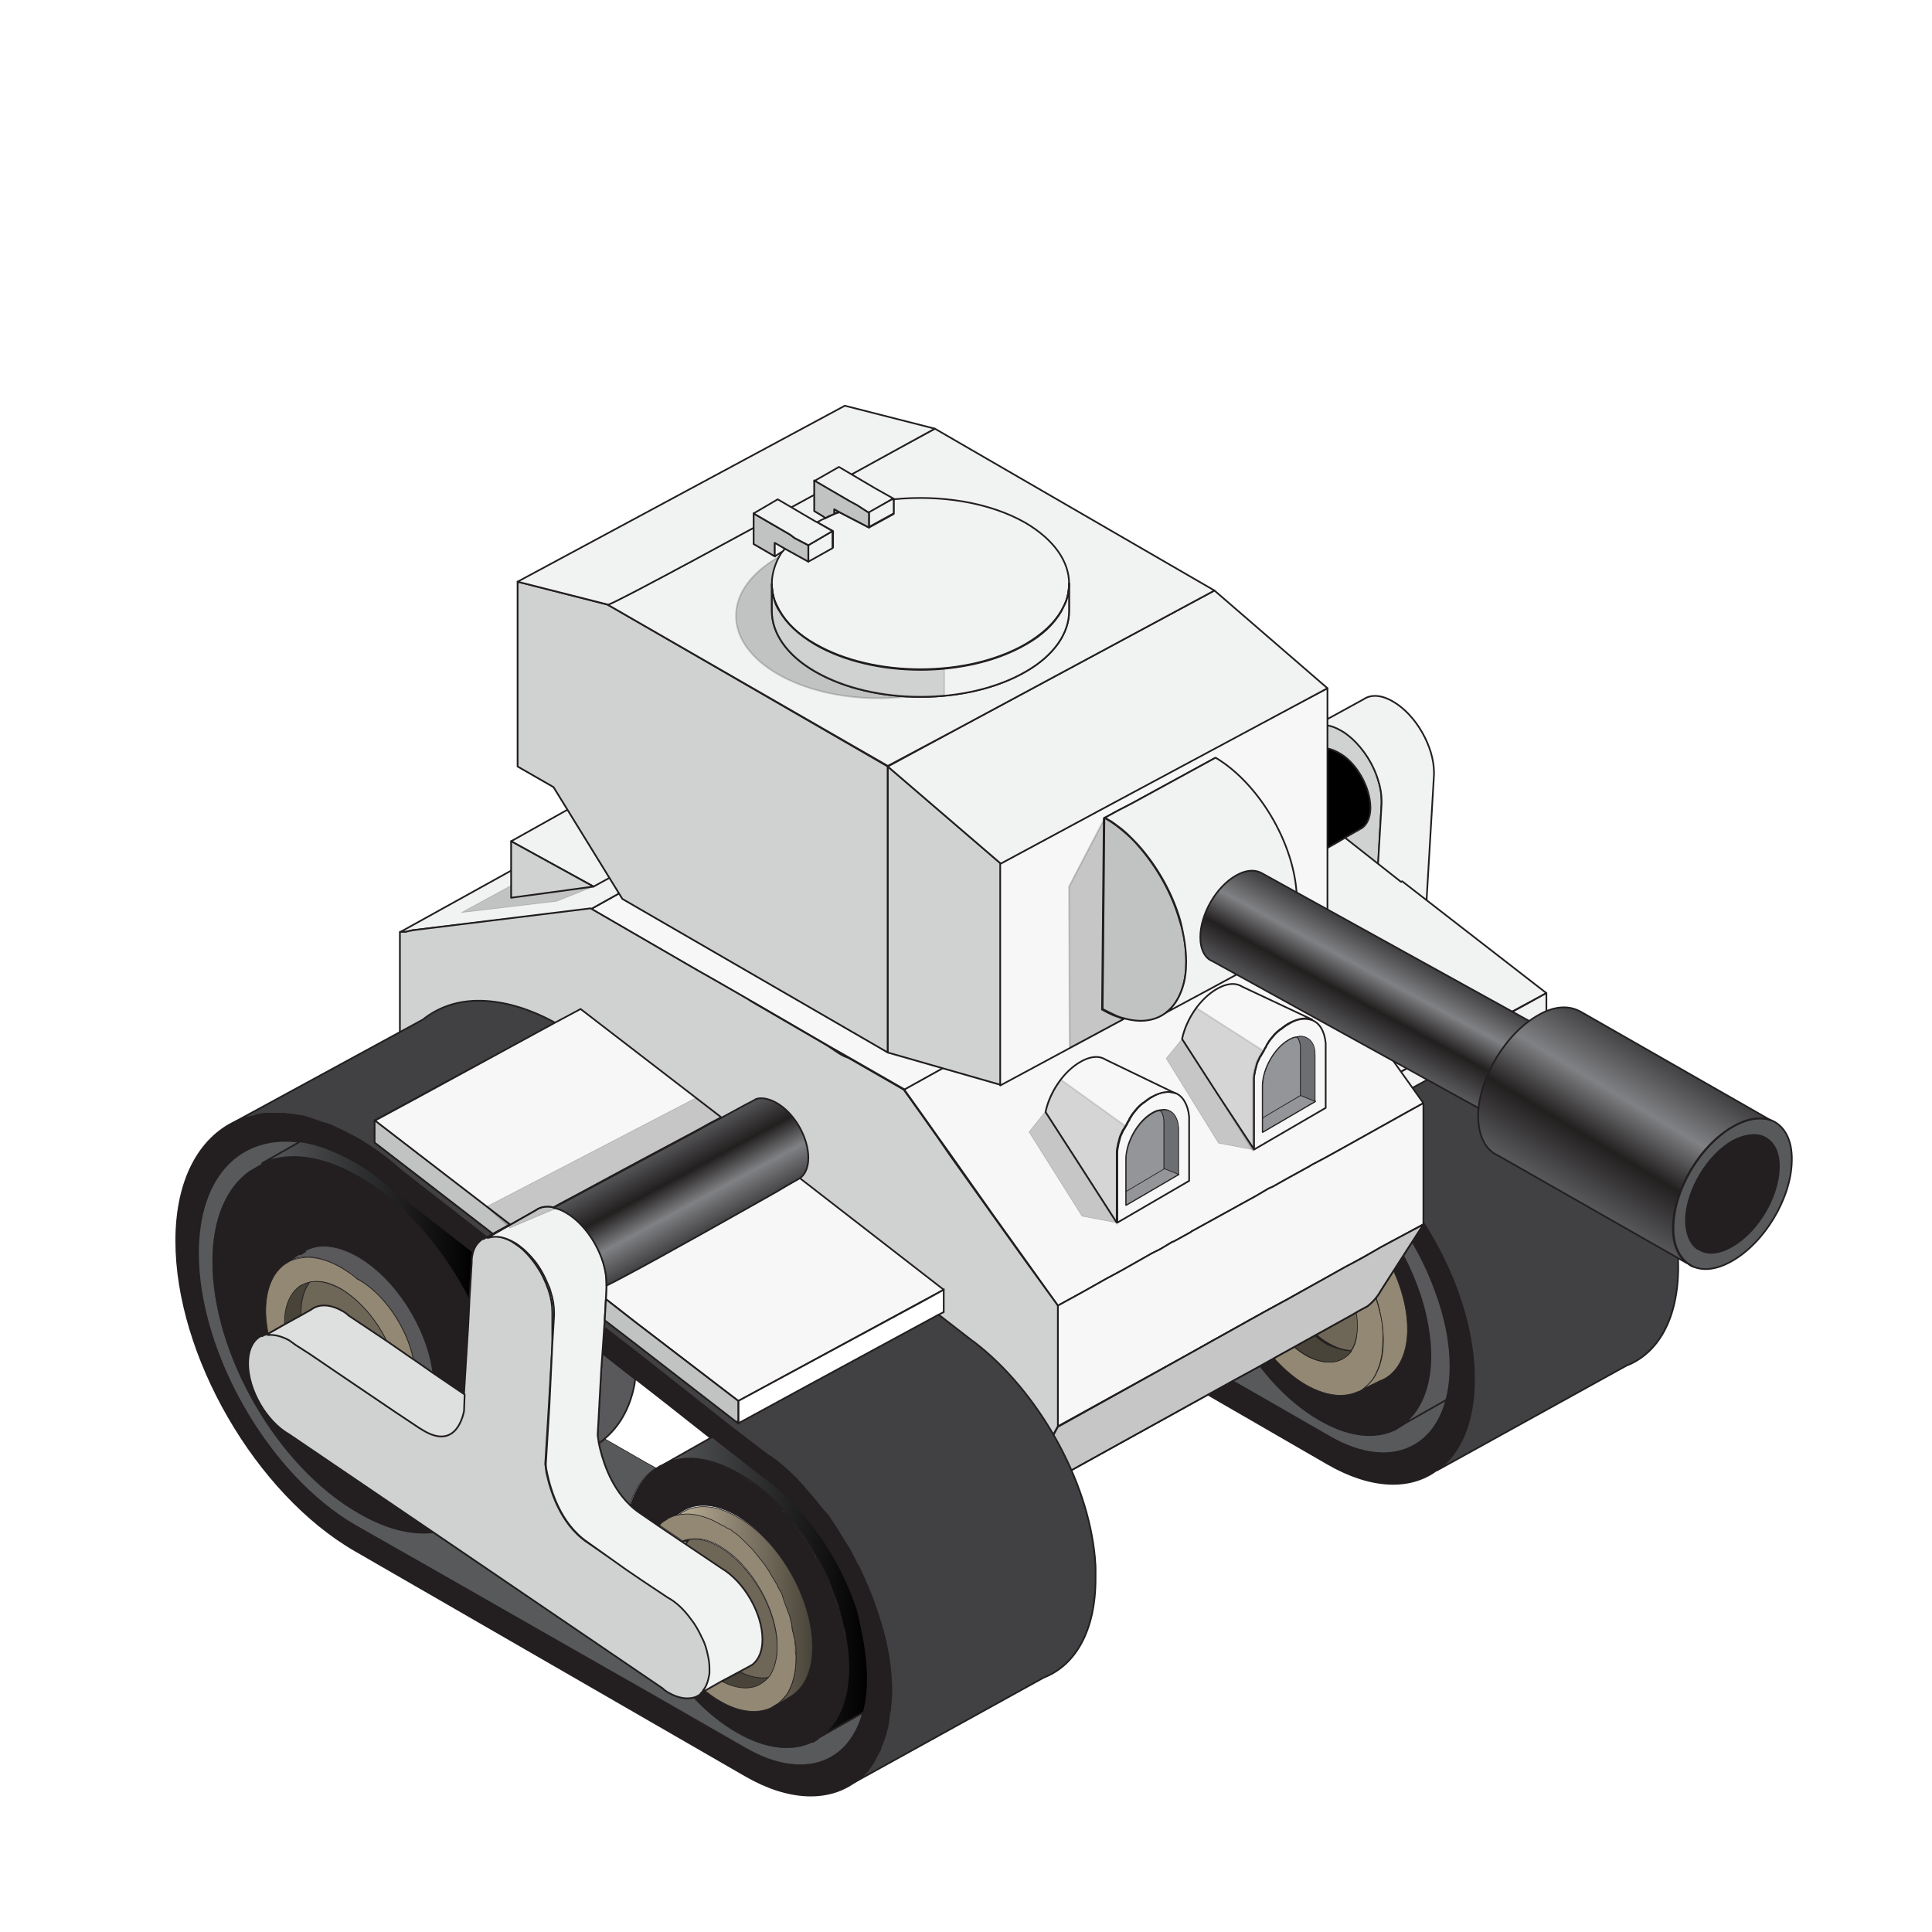 <svg width="230" height="230" viewBox="0 0 230 230" fill="none"
    xmlns="http://www.w3.org/2000/svg">

    <g clip-path="url(#)">
        <path d="M183.044 137.774C183.044 139.176 182.623 140.157 181.923 140.717C181.012 141.418 179.68 141.418 178.209 140.577C177.929 140.437 177.649 140.227 177.438 140.017L132.947 109.888C130.214 108.347 128.042 104.563 128.042 101.41C128.042 99.939 128.532 98.888 129.303 98.328L129.654 98.117C130.494 97.767 131.615 97.837 132.877 98.538C133.157 98.678 133.437 98.888 133.647 99.098L134.418 99.589L138.622 102.461L148.431 109.118C152.915 112.13 153.756 107.366 153.756 107.086L153.896 105.124L154.807 89.499V89.289C154.877 88.028 155.368 87.117 156.068 86.626L156.419 86.416C157.329 86.066 158.451 86.206 159.642 86.907C160.062 87.187 160.482 87.467 160.903 87.818C162.304 89.079 163.495 90.9 164.056 92.792C164.336 93.633 164.476 94.474 164.476 95.315C164.476 95.385 164.476 95.525 164.476 95.595L163.495 113.392C163.495 113.532 164.196 119.768 168.47 122.71L178.139 129.297C180.381 130.558 182.203 133.36 182.833 136.023C182.974 136.583 183.044 137.214 183.044 137.774Z" fill="#F1F2F2" stroke="#231F20" stroke-width="0.201" stroke-miterlimit="10" stroke-linecap="round" stroke-linejoin="round"/>
        <path opacity="0.14" d="M183.044 137.774C183.044 139.176 182.623 140.157 181.923 140.717C181.012 141.418 179.68 141.418 178.209 140.577C177.929 140.437 177.649 140.227 177.438 140.017L132.947 109.888C130.214 108.347 128.042 104.563 128.042 101.41C128.042 99.939 128.532 98.888 129.303 98.328L129.654 98.117C130.494 97.767 131.615 97.837 132.877 98.538C133.157 98.678 133.437 98.888 133.647 99.098L134.418 99.589L138.622 102.461L148.431 109.118C152.915 112.13 153.756 107.366 153.756 107.086L153.896 105.124L154.807 89.499V89.289C154.877 88.028 155.368 87.117 156.068 86.626L156.419 86.416C157.329 86.066 158.451 86.206 159.642 86.907C160.062 87.187 160.482 87.467 160.903 87.818C162.304 89.079 163.495 90.9 164.056 92.792C164.336 93.633 164.476 94.474 164.476 95.315C164.476 95.385 164.476 95.525 164.476 95.595L163.495 113.392C163.495 113.532 164.196 119.768 168.47 122.71L178.139 129.297C180.381 130.558 182.203 133.36 182.833 136.023C182.974 136.583 183.044 137.214 183.044 137.774Z" fill="black" stroke="#231F20" stroke-width="0.201" stroke-miterlimit="10"/>
        <path d="M156.419 86.416L156.068 86.626C156.208 86.556 156.349 86.486 156.419 86.416Z" fill="#F1F2F2" stroke="#231F20" stroke-width="0.201" stroke-miterlimit="10" stroke-linecap="round" stroke-linejoin="round"/>
        <path d="M153.896 105.124L153.756 107.086C153.686 107.366 152.915 112.201 148.431 109.118L138.762 102.531L134.558 99.659L133.717 99.168C133.437 98.958 133.227 98.818 132.947 98.608C131.685 97.907 130.564 97.767 129.724 98.187L135.469 95.034C136.38 94.334 137.711 94.334 139.183 95.175C139.463 95.315 139.743 95.525 139.953 95.735L153.896 105.124Z" fill="#F1F2F2" stroke="#231F20" stroke-width="0.201" stroke-miterlimit="10" stroke-linecap="round" stroke-linejoin="round"/>
        <path d="M189.28 134.271C189.28 135.673 188.859 136.653 188.089 137.284L187.458 137.634L181.853 140.717C182.553 140.157 182.974 139.106 182.974 137.775C182.974 137.214 182.904 136.653 182.764 136.093C182.133 133.43 180.311 130.628 178.069 129.367L168.4 122.78C164.126 119.838 163.426 113.672 163.426 113.462L164.477 95.665C164.477 95.595 164.477 95.455 164.477 95.385C164.477 94.544 164.336 93.703 164.056 92.862C163.496 90.971 162.304 89.149 160.903 87.888C160.483 87.537 160.062 87.187 159.642 86.977C158.451 86.276 157.33 86.136 156.419 86.486L162.304 83.263C163.215 82.633 164.477 82.703 165.878 83.544C168.54 85.085 170.712 88.869 170.712 91.951C170.712 92.022 170.712 92.162 170.712 92.232L169.661 110.028C169.661 110.169 170.362 116.404 174.636 119.347L184.305 125.933C187.108 127.405 189.28 131.188 189.28 134.271Z" fill="#F1F2F2" stroke="#231F20" stroke-width="0.201" stroke-miterlimit="10" stroke-linecap="round" stroke-linejoin="round"/>
        <path d="M172.674 162.648C172.674 171.896 166.158 175.68 158.17 171.056L148.781 165.661L121.876 150.316L111.647 144.501C101.347 138.545 92.939 124.042 92.939 112.06C92.939 100.149 101.347 95.245 111.647 101.27C112.908 101.971 114.169 102.882 115.36 103.863C115.57 104.073 115.85 104.213 116.061 104.423L118.163 106.105C120.685 116.124 127.692 126.354 135.889 131.118L146.119 136.934L169.311 150.176C170.011 151.577 170.572 152.979 171.062 154.38C172.113 157.113 172.674 159.985 172.674 162.648Z" fill="#58595B" stroke="#231F20" stroke-width="0.08" stroke-miterlimit="10" stroke-linecap="round" stroke-linejoin="round"/>
        <path d="M129.233 132.94C129.233 133.43 129.233 133.921 129.163 134.411C128.883 138.755 127.271 141.978 124.819 143.73C121.666 145.972 117.112 145.902 111.997 142.959C102.468 137.424 94.761 124.042 94.761 113.041C94.761 107.926 96.442 104.213 99.175 102.321L100.646 101.48C103.379 100.289 106.952 100.499 110.876 102.461C111.296 102.671 111.647 102.882 112.067 103.092C121.526 108.557 129.233 121.94 129.233 132.94Z" fill="#231F20" stroke="#231F20" stroke-width="0.201" stroke-miterlimit="10" stroke-linecap="round" stroke-linejoin="round"/>
        <path d="M145.278 123.831C145.278 129.787 142.966 133.851 139.393 135.392L124.819 143.73C127.271 141.978 128.883 138.825 129.163 134.411C129.163 133.921 129.233 133.43 129.233 132.94C129.233 121.939 121.526 108.557 111.997 103.092C111.576 102.882 111.226 102.671 110.806 102.461C106.882 100.499 103.379 100.289 100.576 101.48L115.15 93.142C118.303 90.97 122.857 91.04 127.972 93.983C137.571 99.448 145.278 112.831 145.278 123.831Z" fill="url(#paint0_linear_1_19911)" stroke="#231F20" stroke-width="0.201" stroke-miterlimit="10" stroke-linecap="round" stroke-linejoin="round"/>
        <path d="M161.884 165.801C161.674 165.941 161.533 166.081 161.323 166.151L161.884 165.801Z" fill="#F1F2F2" stroke="#231F20" stroke-width="0.201" stroke-miterlimit="10" stroke-linecap="round" stroke-linejoin="round"/>
        <path d="M170.362 161.386C170.362 165.45 168.96 168.393 166.718 169.794L166.158 170.145C163.775 171.336 160.622 171.056 157.119 169.024C149.762 164.82 143.807 154.52 143.807 146.042C143.807 141.558 145.488 138.475 148.081 137.214C150.463 136.093 153.616 136.373 157.049 138.335C158.1 138.965 159.151 139.666 160.132 140.507C165.037 144.641 168.89 151.367 170.011 157.673C170.221 159.004 170.362 160.195 170.362 161.386Z" fill="#231F20" stroke="#231F20" stroke-width="0.201" stroke-miterlimit="10" stroke-linecap="round" stroke-linejoin="round"/>
        <path d="M186.337 152.278C186.337 156.762 184.655 159.915 181.923 161.106L166.648 169.794C168.89 168.323 170.292 165.45 170.292 161.387C170.292 160.195 170.152 159.004 169.941 157.743C168.82 151.437 164.967 144.711 160.062 140.577C159.081 139.736 158.03 138.966 156.979 138.405C153.546 136.373 150.393 136.093 148.011 137.284L163.425 128.526C165.807 127.054 169.241 127.194 173.024 129.366C180.451 133.5 186.337 143.8 186.337 152.278Z" fill="url(#paint1_linear_1_19911)" stroke="#231F20" stroke-width="0.201" stroke-miterlimit="10" stroke-linecap="round" stroke-linejoin="round"/>
        <path d="M199.789 150.807C199.789 156.972 197.407 161.106 193.624 162.578L171.062 175.049C173.795 173.088 175.477 169.374 175.477 164.259C175.477 161.597 175.056 158.864 174.215 156.132C173.795 154.8 173.375 153.469 172.814 152.138C170.222 145.902 165.948 140.017 160.973 136.163L160.763 136.023L117.532 102.531L116.761 101.901C116.131 101.34 115.5 100.85 114.87 100.359C113.819 99.589 112.768 98.888 111.647 98.257C106.182 95.104 101.207 94.614 97.423 96.366L119.704 84.244C123.628 81.161 129.443 81.161 135.96 84.875C137.711 85.856 139.393 87.117 141.004 88.518L185.076 122.57L185.286 122.71C193.554 129.016 199.789 140.927 199.789 150.807Z" fill="#414042" stroke="#231F20" stroke-width="0.201" stroke-miterlimit="10" stroke-linecap="round" stroke-linejoin="round"/>
        <path d="M133.718 101.48C133.648 101.55 133.578 101.55 133.438 101.62C133.578 101.62 133.648 101.55 133.718 101.48Z" fill="#F1F2F2" stroke="#231F20" stroke-width="0.201" stroke-miterlimit="10" stroke-linecap="round" stroke-linejoin="round"/>
        <path d="M184.094 118.226L181.362 119.698L159.571 131.469L143.877 119.277L132.456 110.449L116.341 98.047L121.526 95.245L124.609 93.563L137.851 86.416L140.864 84.805L157.539 97.697L166.788 104.984C166.858 104.984 166.858 104.914 166.928 104.914L184.094 118.226Z" fill="#F1F2F2" stroke="#231F20" stroke-width="0.201" stroke-miterlimit="10" stroke-linecap="round" stroke-linejoin="round"/>
        <path d="M184.095 118.226V120.819L183.394 121.239L168.4 129.367L159.572 134.131V131.469L181.432 119.697L184.095 118.226Z" fill="#F1F2F2" stroke="#231F20" stroke-width="0.201" stroke-miterlimit="10" stroke-linecap="round" stroke-linejoin="round"/>
        <path d="M159.571 131.469V133.851L159.431 133.921L147.66 124.882L143.737 121.8L130.424 111.57L121.526 104.703L116.341 100.71V98.047L132.456 110.449L143.877 119.277L159.571 131.469Z" fill="#F1F2F2" stroke="#231F20" stroke-width="0.201" stroke-miterlimit="10" stroke-linecap="round" stroke-linejoin="round"/>
        <path d="M159.572 133.851V134.131L159.432 133.921L159.572 133.851Z" fill="#F1F2F2" stroke="#231F20" stroke-width="0.201" stroke-miterlimit="10" stroke-linecap="round" stroke-linejoin="round"/>
        <path d="M163.145 96.155C163.145 97.346 162.724 98.187 162.094 98.608C162.024 98.608 162.024 98.678 161.954 98.678C161.883 98.748 160.903 99.238 159.431 100.149C155.017 102.671 146.049 107.786 141.284 110.238C140.443 110.659 139.743 111.009 139.252 111.289C139.883 110.869 140.303 109.958 140.303 108.837C140.303 106.315 138.552 103.232 136.38 101.971C135.399 101.41 134.488 101.27 133.787 101.62C134.558 101.2 135.469 100.71 136.45 100.149C140.513 97.977 145.838 95.104 150.042 92.862C151.023 92.302 151.934 91.811 152.775 91.391C154.457 90.48 155.718 89.779 156.418 89.429C156.699 89.289 156.909 89.149 156.909 89.149C157.539 88.939 158.38 89.079 159.291 89.569C161.463 90.69 163.145 93.703 163.145 96.155Z" fill="url(#paint2_linear_1_19911)" stroke="#231F20" stroke-width="0.201" stroke-miterlimit="10" stroke-linecap="round" stroke-linejoin="round"/>
        <path d="M140.303 108.697C140.303 109.888 139.883 110.729 139.252 111.149C138.552 111.64 137.501 111.64 136.309 110.939C134.137 109.678 132.386 106.595 132.386 104.073C132.386 103.162 132.596 102.461 133.016 101.971C133.156 101.831 133.297 101.691 133.507 101.55C133.577 101.48 133.647 101.48 133.787 101.41C134.488 101.13 135.399 101.2 136.379 101.761C138.552 103.162 140.303 106.175 140.303 108.697Z" fill="#58595B" stroke="#231F20" stroke-width="0.201" stroke-miterlimit="10" stroke-linecap="round" stroke-linejoin="round"/>
        <path d="M174.285 156.132C173.865 154.8 173.445 153.469 172.884 152.138C170.292 145.902 166.018 140.017 161.043 136.163L160.833 136.023L117.532 102.531L116.761 101.901C116.131 101.34 115.5 100.85 114.87 100.359C113.819 99.589 112.768 98.888 111.647 98.257C106.182 95.104 101.207 94.614 97.423 96.366C93.079 98.397 90.347 103.372 90.347 110.589C90.347 124.182 99.876 140.647 111.647 147.444L158.1 174.279C163.215 177.221 167.839 177.362 170.992 175.049C173.725 173.088 175.407 169.374 175.407 164.259C175.477 161.667 175.056 158.864 174.285 156.132ZM158.17 170.986L148.782 165.591L121.876 150.316L111.647 144.501C101.347 138.545 92.939 124.042 92.939 112.06C92.939 100.149 101.347 95.245 111.647 101.27C112.908 101.971 114.169 102.882 115.36 103.863C115.57 104.073 115.851 104.213 116.061 104.423L118.163 106.105L124.889 111.36L151.234 131.889L159.642 138.405C163.565 141.138 167.069 145.412 169.381 150.106C170.082 151.507 170.642 152.909 171.133 154.31C172.113 157.113 172.674 159.915 172.674 162.648C172.674 171.897 166.158 175.68 158.17 170.986Z" fill="#231F20" stroke="#231F20" stroke-width="0.201" stroke-miterlimit="10" stroke-linecap="round" stroke-linejoin="round"/>
        <path d="M122.507 127.545C122.507 130.698 121.246 132.87 119.354 133.641C119.354 133.641 119.354 133.641 119.284 133.641C118.934 133.851 117.392 134.551 116.902 134.832C117.322 134.622 117.672 134.271 118.023 133.921C118.373 133.571 118.653 133.15 118.863 132.66C119.354 131.679 119.634 130.418 119.634 128.876C119.634 127.685 119.424 126.354 119.144 125.093C118.303 121.729 116.411 118.366 113.959 115.914C112.908 114.793 111.787 113.882 110.526 113.181C109.825 112.761 109.124 112.481 108.424 112.271C107.513 111.99 106.672 111.92 105.901 111.99C105.411 112.06 104.92 112.13 104.5 112.341L106.742 111.22L107.583 110.799C109.124 110.239 111.086 110.519 113.258 111.78C118.443 114.723 122.507 121.729 122.507 127.545Z" fill="#928874" stroke="#231F20" stroke-width="0.08" stroke-miterlimit="10"/>
        <path d="M119.144 125.163C118.303 121.8 116.411 118.436 113.959 115.984C112.908 114.863 111.787 113.952 110.526 113.252C109.825 112.831 109.124 112.551 108.424 112.341C107.513 112.06 106.672 111.99 105.901 112.06C105.411 112.13 104.92 112.201 104.5 112.411L104.29 112.551C102.608 113.462 101.557 115.564 101.557 118.436C101.557 124.252 105.621 131.258 110.596 134.131C112.978 135.462 115.08 135.673 116.761 134.902C116.761 134.902 116.831 134.902 116.972 134.832C117.392 134.622 117.742 134.271 118.093 133.921C118.443 133.571 118.723 133.15 118.933 132.66C119.424 131.679 119.704 130.418 119.704 128.876C119.634 127.685 119.494 126.424 119.144 125.163ZM116.061 129.647C115.991 129.787 115.921 129.927 115.78 130.067C115.71 130.207 115.57 130.348 115.43 130.488C115.22 130.698 114.94 130.908 114.659 131.048C114.589 131.118 114.519 131.118 114.519 131.118C113.468 131.609 111.997 131.469 110.455 130.628C107.162 128.736 104.43 124.042 104.43 120.258C104.43 118.296 105.13 116.965 106.252 116.334L106.462 116.264C106.742 116.124 107.022 116.054 107.373 116.054C107.513 116.054 107.653 116.054 107.723 116.054C108.143 116.054 108.564 116.124 108.984 116.264C109.404 116.405 109.895 116.615 110.385 116.895C113.679 118.787 116.411 123.481 116.411 127.265C116.551 128.176 116.411 128.946 116.061 129.647Z" fill="#928874" stroke="#231F20" stroke-width="0.08" stroke-miterlimit="10"/>
        <path d="M115.851 130.067C115.781 130.207 115.64 130.348 115.5 130.488C115.29 130.698 115.01 130.908 114.73 131.048C114.66 131.118 114.589 131.118 114.589 131.118C113.538 131.609 112.067 131.469 110.526 130.628C107.233 128.736 104.5 124.042 104.5 120.258C104.5 118.296 105.201 116.965 106.322 116.334L106.532 116.264C106.812 116.124 107.092 116.054 107.443 116.054C107.583 116.054 107.723 116.054 107.793 116.054C107.303 116.755 107.022 117.736 107.022 118.997C107.022 122.851 109.685 127.475 113.048 129.367C114.099 129.787 115.01 130.067 115.851 130.067Z" fill="#49443A" stroke="#231F20" stroke-width="0.08" stroke-miterlimit="10" stroke-linecap="round" stroke-linejoin="round"/>
        <path d="M116.551 127.195C116.551 128.176 116.341 129.016 116.061 129.647C115.991 129.787 115.921 129.927 115.78 130.067C115.01 130.067 114.099 129.787 113.118 129.227C109.825 127.335 107.092 122.64 107.092 118.857C107.092 117.666 107.373 116.615 107.863 115.914C108.283 115.914 108.704 115.984 109.124 116.124C109.545 116.264 110.035 116.475 110.526 116.755C113.889 118.717 116.551 123.341 116.551 127.195Z" fill="#6E6657" stroke="#231F20" stroke-width="0.08" stroke-miterlimit="10" stroke-linecap="round" stroke-linejoin="round"/>
        <path d="M167.559 158.234C167.559 161.387 166.297 163.559 164.406 164.329C164.406 164.329 164.406 164.329 164.336 164.329C163.985 164.54 162.444 165.24 161.953 165.52C162.374 165.31 162.724 164.96 163.074 164.61C163.425 164.259 163.705 163.839 163.915 163.348C164.406 162.368 164.686 161.106 164.686 159.565C164.686 158.374 164.476 157.043 164.196 155.781C163.355 152.418 161.463 149.055 159.011 146.603C157.96 145.482 156.839 144.571 155.577 143.87C154.877 143.45 154.176 143.17 153.475 142.959C152.565 142.679 151.724 142.609 150.953 142.679C150.463 142.749 149.972 142.819 149.552 143.029L151.794 141.908L152.635 141.488C154.176 140.927 156.138 141.208 158.31 142.469C163.495 145.412 167.559 152.488 167.559 158.234Z" fill="#928874" stroke="#231F20" stroke-width="0.08" stroke-miterlimit="10"/>
        <path d="M164.196 155.922C163.355 152.558 161.463 149.195 159.011 146.743C157.96 145.622 156.839 144.711 155.578 144.01C154.877 143.59 154.176 143.31 153.476 143.099C152.565 142.819 151.724 142.749 150.953 142.819C150.463 142.889 149.973 142.959 149.552 143.17L149.202 143.31C147.52 144.221 146.469 146.323 146.469 149.195C146.469 155.011 150.533 162.017 155.508 164.89C157.89 166.221 159.992 166.431 161.674 165.661C161.674 165.661 161.744 165.661 161.884 165.591C162.304 165.38 162.654 165.03 163.005 164.68C163.355 164.329 163.635 163.909 163.846 163.419C164.336 162.438 164.616 161.176 164.616 159.635C164.686 158.444 164.546 157.183 164.196 155.922ZM161.113 160.406C161.043 160.546 160.973 160.686 160.833 160.826C160.763 160.966 160.623 161.106 160.482 161.247C160.272 161.457 159.992 161.667 159.712 161.807C159.642 161.877 159.572 161.877 159.572 161.877C158.521 162.368 157.049 162.227 155.508 161.387C152.215 159.495 149.482 154.8 149.482 151.017C149.482 149.055 150.183 147.724 151.304 147.093L151.514 147.023C151.794 146.883 152.074 146.813 152.425 146.813C152.565 146.813 152.705 146.813 152.775 146.813C153.196 146.813 153.616 146.883 154.036 147.023C154.457 147.163 154.947 147.373 155.438 147.654C158.731 149.546 161.463 154.24 161.463 158.023C161.603 158.864 161.463 159.705 161.113 160.406Z" fill="#928874" stroke="#231F20" stroke-width="0.08" stroke-miterlimit="10"/>
        <path d="M160.902 160.826C160.832 160.966 160.692 161.106 160.552 161.247C160.342 161.457 160.062 161.667 159.781 161.807C159.711 161.877 159.641 161.877 159.641 161.877C158.59 162.368 157.119 162.227 155.577 161.387C152.284 159.495 149.552 154.8 149.552 151.017C149.552 149.055 150.252 147.724 151.373 147.093L151.584 147.023C151.864 146.883 152.144 146.813 152.495 146.813C152.635 146.813 152.775 146.813 152.845 146.813C152.354 147.514 152.074 148.495 152.074 149.756C152.074 153.609 154.737 158.234 158.1 160.125C159.151 160.546 160.062 160.826 160.902 160.826Z" fill="#49443A" stroke="#231F20" stroke-width="0.08" stroke-miterlimit="10" stroke-linecap="round" stroke-linejoin="round"/>
        <path d="M161.603 157.883C161.603 158.864 161.393 159.705 161.113 160.336C161.043 160.476 160.973 160.616 160.833 160.756C160.062 160.756 159.151 160.476 158.17 159.915C154.877 158.023 152.145 153.329 152.145 149.545C152.145 148.354 152.425 147.303 152.915 146.603C153.336 146.603 153.756 146.673 154.176 146.813C154.597 146.953 155.087 147.163 155.578 147.443C158.941 149.405 161.603 154.1 161.603 157.883Z" fill="#6E6657" stroke="#231F20" stroke-width="0.08" stroke-miterlimit="10" stroke-linecap="round" stroke-linejoin="round"/>
    </g>
    <defs>
        <linearGradient id="paint0_linear_1_19911" x1="119.864" y1="101.762" x2="133.609" y2="139.21" gradientUnits="userSpaceOnUse">
            <stop/>
            <stop offset="1" stop-color="#58595B"/>
        </linearGradient>
        <linearGradient id="paint1_linear_1_19911" x1="162.731" y1="133.606" x2="181.251" y2="167.119" gradientUnits="userSpaceOnUse">
            <stop stop-color="#58595B"/>
            <stop offset="1"/>
        </linearGradient>
        <linearGradient id="paint2_linear_1_19911" x1="146.115" y1="93.844" x2="152.199" y2="104.473" gradientUnits="userSpaceOnUse">
            <stop stop-color="#59595C"/>
            <stop offset="0.364" stop-color="#221F1F"/>
            <stop offset="0.674" stop-color="#808184"/>
            <stop offset="1" stop-color="#424143"/>
        </linearGradient>
        <clipPath id="">
            <rect width="109.583" height="94.869" fill="white" transform="translate(90.276 81.862)"/>
        </clipPath>
    </defs>


    <g clip-path="url(#)">
        <path d="M101.066 125.863C100.646 125.723 100.226 125.513 99.805 125.233C99.385 124.952 98.964 124.672 98.544 124.392L101.066 125.863Z" fill="#F1F2F2" stroke="#231F20" stroke-width="0.201" stroke-miterlimit="10" stroke-linecap="round" stroke-linejoin="round"/>
        <path d="M89.015 118.927L89.435 119.137L89.015 118.927Z" fill="#F1F2F2" stroke="#231F20" stroke-width="0.201" stroke-miterlimit="10" stroke-linecap="round" stroke-linejoin="round"/>
        <path d="M98.474 124.392L101.066 125.863C100.646 125.723 100.225 125.513 99.805 125.233C99.314 124.952 98.894 124.672 98.474 124.392Z" fill="#F1F2F2" stroke="#231F20" stroke-width="0.201" stroke-miterlimit="10" stroke-linecap="round" stroke-linejoin="round"/>
        <path d="M111.997 124.392C112.067 124.392 112.067 124.392 112.137 124.392C112.137 124.322 112.067 124.392 111.997 124.392Z" fill="#F1F2F2" stroke="#231F20" stroke-width="0.201" stroke-miterlimit="10" stroke-linecap="round" stroke-linejoin="round"/>
        <path d="M150.603 156.131L148.711 157.182L150.603 156.131Z" fill="#F7F7F7" stroke="#231F20" stroke-width="0.201" stroke-miterlimit="10" stroke-linecap="round" stroke-linejoin="round"/>
        <path d="M89.015 118.927L89.435 119.137L89.015 118.927Z" fill="#F1F2F2" stroke="#231F20" stroke-width="0.201" stroke-miterlimit="10" stroke-linecap="round" stroke-linejoin="round"/>
        <path d="M98.474 124.392L101.066 125.863C100.646 125.723 100.225 125.513 99.805 125.233C99.314 124.952 98.894 124.672 98.474 124.392Z" fill="#F1F2F2" stroke="#231F20" stroke-width="0.201" stroke-miterlimit="10" stroke-linecap="round" stroke-linejoin="round"/>
        <path d="M111.997 124.392C112.067 124.392 112.067 124.392 112.137 124.392C112.137 124.322 112.067 124.392 111.997 124.392Z" fill="#F1F2F2" stroke="#231F20" stroke-width="0.201" stroke-miterlimit="10" stroke-linecap="round" stroke-linejoin="round"/>
        <path d="M98.474 124.392L101.066 125.863C100.646 125.723 100.225 125.513 99.805 125.233C99.314 124.952 98.894 124.672 98.474 124.392Z" fill="#F1F2F2" stroke="#231F20" stroke-width="0.201" stroke-miterlimit="10" stroke-linecap="round" stroke-linejoin="round"/>
        <path d="M150.603 156.131L148.711 157.182L150.603 156.131Z" fill="#F7F7F7" stroke="#231F20" stroke-width="0.201" stroke-miterlimit="10" stroke-linecap="round" stroke-linejoin="round"/>
        <path d="M150.603 156.131L148.711 157.182L150.603 156.131Z" fill="#F7F7F7" stroke="#231F20" stroke-width="0.201" stroke-miterlimit="10" stroke-linecap="round" stroke-linejoin="round"/>
        <path d="M150.603 156.131L148.711 157.182L150.603 156.131Z" fill="#F7F7F7" stroke="#231F20" stroke-width="0.201" stroke-miterlimit="10" stroke-linecap="round" stroke-linejoin="round"/>
        <path d="M98.474 124.392L101.066 125.863C100.646 125.723 100.225 125.513 99.805 125.233C99.314 124.952 98.894 124.672 98.474 124.392Z" fill="#F1F2F2" stroke="#231F20" stroke-width="0.201" stroke-miterlimit="10" stroke-linecap="round" stroke-linejoin="round"/>
        <path d="M148.641 104.143L143.456 101.13L132.105 94.544L128.252 92.302L125.169 90.55L113.958 84.034L108.073 87.327L107.512 87.607L103.308 89.919L100.786 91.321L99.174 92.231L84.811 100.149L84.32 100.429L82.709 101.34L80.187 102.741L70.377 108.207L83.2 115.633L84.32 116.264L86.282 117.385L88.594 118.716L89.085 118.997L89.505 119.207L98.544 124.462L101.136 125.933L107.722 129.717L119.073 123.411L124.188 120.608L124.608 120.398L130.844 116.965L132.736 115.914L135.188 114.582L137.921 113.041L138.481 112.761L139.883 111.99L151.303 105.684L148.641 104.143Z" fill="#F7F7F7" stroke="#231F20" stroke-width="0.201" stroke-miterlimit="10" stroke-linecap="round" stroke-linejoin="round"/>
        <path d="M169.45 131.328L167.418 132.449L159.641 136.793L157.609 137.914L156.138 138.685L155.928 138.825L153.125 140.367L151.514 141.278L151.023 141.488L149.482 142.399L148.08 143.169L141.844 146.603L141.774 146.673L139.742 147.794L139.532 147.864L138.131 148.705L137.15 149.195L133.437 151.297L131.615 152.278L128.882 153.819L125.94 155.431L121.946 149.826L118.232 144.641L113.188 137.494L111.786 135.532L109.754 132.66L107.652 129.717L119.003 123.411L124.118 120.538L124.468 120.328L130.704 116.895L132.596 115.844L135.048 114.512L137.781 113.041L138.341 112.691L139.742 111.92L151.163 105.614L158.52 116.054L159.921 117.946L160.412 118.646L169.45 131.328Z" fill="#F7F7F7" stroke="#231F20" stroke-width="0.201" stroke-miterlimit="10" stroke-linecap="round" stroke-linejoin="round"/>
        <path d="M169.45 131.328V145.762L164.476 148.494L162.163 149.756L160.061 150.947L154.807 153.819L153.055 154.8L152.915 154.87L150.603 156.132L148.711 157.183L145.698 158.864L144.437 159.565L141.564 161.176L125.939 169.794V155.431L128.882 153.819L131.615 152.278L133.436 151.297L137.15 149.195L138.131 148.705L139.532 147.864L139.742 147.794L141.774 146.673L141.844 146.603L148.08 143.169L149.482 142.399L151.023 141.488L151.513 141.278L153.125 140.367L155.928 138.825L156.138 138.685L157.609 137.914L159.641 136.793L167.418 132.449L169.45 131.328Z" fill="#F7F7F7" stroke="#231F20" stroke-width="0.201" stroke-miterlimit="10" stroke-linecap="round" stroke-linejoin="round"/>
        <path d="M169.451 145.762L164.896 152.838L164.406 153.609C163.985 154.38 163.425 155.01 162.794 155.501L161.883 155.991L161.043 156.482L158.52 157.883L152.074 161.456L149.832 162.718L146.749 164.399L121.175 178.552L125.94 169.864L141.564 161.176L144.437 159.565L145.698 158.864L148.711 157.182L150.603 156.131L152.915 154.87L153.055 154.8L154.807 153.819L160.062 150.877L162.164 149.755L164.476 148.424L169.451 145.762Z" fill="#F7F7F7" stroke="#231F20" stroke-width="0.201" stroke-miterlimit="10" stroke-linecap="round" stroke-linejoin="round"/>
        <path d="M113.818 84.034L107.933 87.327L107.372 87.607L103.168 89.919L100.646 91.321L99.034 92.231L84.811 100.149L84.321 100.429L82.709 101.34L80.187 102.741L70.378 108.207L49.288 110.729C49.148 110.729 49.008 110.729 48.938 110.799C48.797 110.799 48.727 110.869 48.587 110.869C48.517 110.869 48.447 110.869 48.377 110.939C48.167 110.939 47.886 110.939 47.676 110.939L82.219 91.811L89.365 87.887H89.436C90.416 87.257 91.608 86.906 92.869 86.696L95.461 86.346L101.627 85.575L112.277 84.244L113.818 84.034Z" fill="#F1F2F2" stroke="#231F20" stroke-width="0.201" stroke-miterlimit="10" stroke-linecap="round" stroke-linejoin="round"/>
        <path d="M139.953 130.137C139.182 129.857 138.201 129.927 137.22 130.558C136.94 130.698 136.66 130.908 136.379 131.118C136.309 131.188 136.239 131.258 136.169 131.258C136.029 131.398 135.889 131.468 135.749 131.609C135.679 131.679 135.679 131.679 135.609 131.749C135.538 131.819 135.538 131.819 135.468 131.889C135.188 132.239 134.838 132.589 134.628 133.01C134.558 133.08 134.487 133.15 134.487 133.29C134.417 133.43 134.277 133.57 134.207 133.781C134.207 133.851 134.137 133.851 134.137 133.921C134.067 133.991 134.067 134.061 133.997 134.131C133.927 134.271 133.857 134.411 133.787 134.481C133.717 134.551 133.717 134.621 133.647 134.761C133.577 134.832 133.577 134.972 133.507 135.042C133.366 135.322 133.296 135.672 133.226 135.953C133.226 136.023 133.156 136.093 133.156 136.233C133.086 136.583 133.016 136.863 133.016 137.214C133.016 137.284 133.016 137.284 133.016 137.354C133.016 137.424 133.016 137.494 133.016 137.564C133.016 137.634 133.016 137.704 133.016 137.844V145.552L141.564 140.577V132.94C141.424 131.468 140.793 130.487 139.953 130.137ZM140.303 139.806L134.067 143.45V137.844C134.137 135.883 135.468 133.5 137.15 132.519C137.5 132.309 137.851 132.169 138.131 132.169C138.481 132.099 138.832 132.099 139.112 132.239C139.742 132.519 140.163 133.22 140.233 134.271V139.806H140.303Z" fill="#F7F7F7" stroke="#231F20" stroke-width="0.201" stroke-miterlimit="10" stroke-linecap="round" stroke-linejoin="round"/>
        <path d="M140.303 134.271V139.876L138.552 139.176V133.57C138.552 133.01 138.411 132.519 138.201 132.169C138.552 132.099 138.902 132.099 139.182 132.239C139.813 132.449 140.233 133.22 140.303 134.271Z" fill="#6D6E71" stroke="#231F20" stroke-width="0.08" stroke-miterlimit="10"/>
        <path d="M140.303 139.806L134.067 143.45V141.768L138.551 139.105L140.303 139.806Z" fill="#939598" stroke="#231F20" stroke-width="0.08" stroke-miterlimit="10"/>
        <path d="M138.551 133.57V139.176L134.067 141.838V137.914C134.137 135.952 135.468 133.57 137.15 132.589C137.5 132.379 137.85 132.239 138.131 132.239C138.411 132.519 138.551 133.01 138.551 133.57Z" fill="#939598" stroke="#231F20" stroke-width="0.08" stroke-miterlimit="10"/>
        <path d="M139.883 130.137C139.112 129.857 138.201 129.997 137.15 130.558C136.87 130.698 136.59 130.908 136.309 131.118C136.239 131.188 136.169 131.258 136.099 131.258C135.959 131.398 135.819 131.468 135.679 131.609C135.609 131.679 135.609 131.679 135.539 131.749C135.469 131.819 135.469 131.819 135.399 131.889C135.118 132.239 134.768 132.589 134.558 133.01C134.488 133.08 134.418 133.22 134.418 133.29C134.348 133.43 134.207 133.57 134.137 133.781C134.137 133.851 134.067 133.851 134.067 133.921C133.997 133.991 133.997 134.061 133.927 134.131C133.857 134.271 133.787 134.411 133.717 134.481C133.647 134.551 133.647 134.621 133.577 134.761C133.507 134.832 133.507 134.972 133.437 135.042C133.297 135.322 133.226 135.672 133.156 135.953C133.156 136.023 133.086 136.093 133.086 136.233C133.016 136.583 132.946 136.863 132.946 137.214C132.946 137.284 132.946 137.284 132.946 137.354C132.946 137.424 132.946 137.494 132.946 137.564C132.946 137.634 132.946 137.704 132.946 137.844V145.552L128.672 138.895L124.468 132.379C124.959 129.997 126.64 127.545 128.602 126.424C129.793 125.723 130.844 125.653 131.615 126.143L139.883 130.137Z" fill="#F7F7F7" stroke="#231F20" stroke-width="0.201" stroke-miterlimit="10" stroke-linecap="round" stroke-linejoin="round"/>
        <path opacity="0.14" d="M133.997 134.061C133.997 134.131 133.927 134.131 133.927 134.201C133.857 134.341 133.787 134.481 133.717 134.551C133.647 134.621 133.647 134.691 133.577 134.831C133.507 134.901 133.507 135.042 133.437 135.112C133.297 135.392 133.226 135.742 133.156 136.023C133.156 136.093 133.086 136.163 133.086 136.303C133.016 136.653 132.946 136.933 132.946 137.284C132.946 137.354 132.946 137.354 132.946 137.424C132.946 137.494 132.946 137.564 132.946 137.634C132.946 137.704 132.946 137.774 132.946 137.914V145.622L128.672 138.965L124.468 132.449C124.749 131.118 125.449 129.717 126.29 128.526L133.997 134.061Z" fill="black" stroke="#231F20" stroke-width="0.201" stroke-miterlimit="10"/>
        <path d="M156.208 121.449C155.437 121.169 154.456 121.239 153.475 121.869C153.195 122.01 152.915 122.22 152.635 122.43C152.565 122.5 152.495 122.57 152.424 122.57C152.284 122.71 152.144 122.78 152.004 122.92C151.934 122.99 151.934 122.99 151.864 123.061C151.794 123.131 151.794 123.131 151.724 123.201C151.444 123.551 151.093 123.901 150.883 124.322C150.813 124.392 150.743 124.462 150.743 124.602C150.673 124.742 150.533 124.882 150.463 125.092C150.463 125.163 150.393 125.163 150.393 125.233C150.322 125.303 150.322 125.373 150.252 125.443C150.182 125.583 150.112 125.723 150.042 125.793C149.972 125.863 149.972 125.933 149.902 126.073C149.832 126.143 149.832 126.284 149.762 126.354C149.622 126.634 149.552 126.984 149.482 127.264C149.482 127.335 149.412 127.405 149.412 127.545C149.342 127.895 149.271 128.175 149.271 128.526C149.271 128.596 149.271 128.596 149.271 128.666C149.271 128.736 149.271 128.806 149.271 128.876C149.271 128.946 149.271 129.016 149.271 129.156V136.863L157.82 131.889V124.182C157.679 122.78 157.119 121.799 156.208 121.449ZM156.558 131.118L150.322 134.762V129.156C150.393 127.194 151.724 124.812 153.405 123.831C153.756 123.621 154.106 123.481 154.386 123.481C154.737 123.411 155.087 123.411 155.367 123.551C155.998 123.831 156.418 124.532 156.488 125.583V131.118H156.558Z" fill="#F7F7F7" stroke="#231F20" stroke-width="0.201" stroke-miterlimit="10" stroke-linecap="round" stroke-linejoin="round"/>
        <path d="M156.559 125.513V131.118L154.807 130.417V124.812C154.807 124.252 154.667 123.761 154.457 123.411C154.807 123.341 155.157 123.341 155.437 123.481C156.138 123.761 156.559 124.462 156.559 125.513Z" fill="#6D6E71" stroke="#231F20" stroke-width="0.08" stroke-miterlimit="10"/>
        <path d="M156.558 131.118L150.322 134.761V133.01L154.806 130.417L156.558 131.118Z" fill="#939598" stroke="#231F20" stroke-width="0.08" stroke-miterlimit="10"/>
        <path d="M154.806 124.812V130.417L150.322 133.08V129.156C150.392 127.194 151.724 124.812 153.405 123.831C153.755 123.621 154.106 123.481 154.386 123.481C154.666 123.761 154.806 124.252 154.806 124.812Z" fill="#939598" stroke="#231F20" stroke-width="0.08" stroke-miterlimit="10"/>
        <path d="M156.208 121.379C155.437 121.099 154.526 121.239 153.475 121.799C153.195 121.939 152.915 122.15 152.634 122.36C152.564 122.43 152.494 122.5 152.424 122.5C152.284 122.64 152.144 122.71 152.004 122.85C151.934 122.92 151.934 122.92 151.864 122.99C151.794 123.06 151.794 123.06 151.723 123.13C151.443 123.481 151.093 123.831 150.883 124.252C150.813 124.322 150.743 124.462 150.743 124.532C150.672 124.672 150.532 124.812 150.462 125.022C150.462 125.092 150.392 125.092 150.392 125.162C150.322 125.232 150.322 125.303 150.252 125.373C150.182 125.513 150.112 125.653 150.042 125.723C149.972 125.793 149.972 125.863 149.902 126.003C149.832 126.073 149.832 126.213 149.762 126.283C149.621 126.564 149.551 126.914 149.481 127.194C149.481 127.264 149.411 127.334 149.411 127.475C149.341 127.825 149.271 128.105 149.271 128.455C149.271 128.526 149.271 128.526 149.271 128.596C149.271 128.666 149.271 128.736 149.271 128.806C149.271 128.876 149.271 128.946 149.271 129.086V136.793L144.927 130.207L140.723 123.691C141.214 121.309 142.895 118.856 144.857 117.735C146.048 117.035 147.099 116.965 147.87 117.455L156.208 121.379Z" fill="#F7F7F7" stroke="#231F20" stroke-width="0.201" stroke-miterlimit="10" stroke-linecap="round" stroke-linejoin="round"/>
        <path opacity="0.14" d="M150.392 125.092C150.322 125.162 150.322 125.232 150.252 125.303C150.182 125.373 150.182 125.443 150.112 125.513C150.042 125.653 149.972 125.793 149.902 125.863C149.832 125.933 149.832 126.003 149.762 126.143C149.692 126.213 149.692 126.354 149.621 126.424C149.481 126.704 149.411 127.054 149.341 127.334C149.341 127.405 149.271 127.475 149.271 127.615C149.201 127.965 149.131 128.245 149.131 128.596C149.131 128.666 149.131 128.666 149.131 128.736C149.131 128.806 149.131 128.876 149.131 128.946C149.131 129.016 149.131 129.086 149.131 129.226V136.933L144.927 130.207L140.723 123.691C141.003 122.43 141.634 121.099 142.405 119.978L150.392 125.092Z" fill="black" stroke="#231F20" stroke-width="0.201" stroke-miterlimit="10"/>
        <path d="M125.939 155.431V169.794L121.175 178.482L54.823 135.462L47.606 124.322V110.939C47.816 110.939 48.096 110.939 48.307 110.939C48.377 110.939 48.447 110.869 48.517 110.869C48.657 110.869 48.727 110.799 48.867 110.799C49.007 110.799 49.147 110.729 49.218 110.729L70.307 108.136L83.129 115.563L84.25 116.194L86.212 117.315L88.524 118.646L89.015 118.927L89.435 119.207L98.474 124.462C98.894 124.742 99.314 125.022 99.735 125.303C100.155 125.583 100.576 125.793 100.996 125.933L107.582 129.717L109.684 132.659L111.716 135.532L113.117 137.564L118.162 144.641L121.876 149.826L125.939 155.431Z" fill="#F1F2F2" stroke="#231F20" stroke-width="0.201" stroke-miterlimit="10" stroke-linecap="round" stroke-linejoin="round"/>
        <path opacity="0.14" d="M125.939 155.431V169.794L121.175 178.482L54.823 135.462L47.606 124.322V110.939C47.816 110.939 48.096 110.939 48.307 110.939C48.377 110.939 48.447 110.869 48.517 110.869C48.657 110.869 48.727 110.799 48.867 110.799C49.007 110.799 49.147 110.729 49.218 110.729L70.307 108.136L83.129 115.563L84.25 116.194L86.212 117.315L88.524 118.646L89.015 118.927L89.435 119.207L98.474 124.462C98.894 124.742 99.314 125.022 99.735 125.303C100.155 125.583 100.576 125.793 100.996 125.933L107.582 129.717L109.684 132.659L111.716 135.532L113.117 137.564L118.162 144.641L121.876 149.826L125.939 155.431Z" fill="black" stroke="#231F20" stroke-width="0.201" stroke-miterlimit="10"/>
        <path d="M169.451 145.762L164.896 152.838L164.406 153.609C163.985 154.38 163.425 155.01 162.794 155.501L161.883 155.991L161.043 156.482L158.52 157.883L152.074 161.456L149.832 162.718L146.749 164.399L121.175 178.552L125.94 169.864L141.564 161.176L144.437 159.565L145.698 158.864L148.711 157.182L150.603 156.131L152.915 154.87L153.055 154.8L154.807 153.819L160.062 150.877L162.164 149.755L164.476 148.424L169.451 145.762Z" fill="#F7F7F7" stroke="#231F20" stroke-width="0.201" stroke-miterlimit="10" stroke-linecap="round" stroke-linejoin="round"/>
        <path opacity="0.2" d="M169.451 145.762L164.896 152.838L164.406 153.609C163.985 154.38 163.425 155.01 162.794 155.501L161.883 155.991L161.043 156.482L158.52 157.883L152.074 161.456L149.832 162.718L146.749 164.399L121.175 178.552L125.94 169.864L141.564 161.176L144.437 159.565L145.698 158.864L148.711 157.182L150.603 156.131L152.915 154.87L153.055 154.8L154.807 153.819L160.062 150.877L162.164 149.755L164.476 148.424L169.451 145.762Z" fill="black" stroke="#231F20" stroke-width="0.08" stroke-miterlimit="10"/>
        <path opacity="0.2" d="M70.658 105.544L66.243 107.296L54.963 108.627L62.81 104.353L70.658 105.544Z" fill="black" stroke="#231F20" stroke-width="0.08" stroke-miterlimit="10"/>
        <path d="M70.658 105.544L60.848 100.149C60.778 100.079 60.918 100.219 60.848 100.149L84.25 87.047L95.391 92.021L70.658 105.544Z" fill="#F1F2F2" stroke="#231F20" stroke-width="0.201" stroke-miterlimit="10" stroke-linecap="round" stroke-linejoin="round"/>
        <path d="M70.657 105.544L60.848 106.875V100.149L70.657 105.544Z" fill="#F1F2F2" stroke="#231F20" stroke-width="0.201" stroke-miterlimit="10" stroke-linecap="round" stroke-linejoin="round"/>
        <path opacity="0.14" d="M70.657 105.544L60.848 106.875V100.149L70.657 105.544Z" fill="black" stroke="#231F20" stroke-width="0.201" stroke-miterlimit="10"/>
        <path opacity="0.2" d="M132.876 145.552L128.812 144.781L122.506 134.762L124.398 132.379L132.876 145.552Z" fill="black" stroke="#231F20" stroke-width="0.08" stroke-miterlimit="10"/>
        <path opacity="0.2" d="M149.202 136.863L145.068 136.093L138.832 126.003L140.724 123.691L149.202 136.863Z" fill="black" stroke="#231F20" stroke-width="0.08" stroke-miterlimit="10"/>
    </g>
    <defs>
        <clipPath id="">
            <rect width="121.984" height="94.729" fill="white" transform="translate(47.536 83.964)"/>
        </clipPath>
    </defs>


    <g clip-path="url(#)">
        <path d="M57.906 147.303L57.556 147.513C57.696 147.443 57.766 147.373 57.906 147.303Z" fill="#F1F2F2" stroke="#231F20" stroke-width="0.201" stroke-miterlimit="10" stroke-linecap="round" stroke-linejoin="round"/>
        <path d="M57.977 147.303H57.906H57.977Z" fill="#F1F2F2" stroke="#231F20" stroke-width="0.201" stroke-miterlimit="10" stroke-linecap="round" stroke-linejoin="round"/>
        <path d="M57.976 147.303L57.906 147.373C57.976 147.303 57.976 147.303 57.976 147.303ZM57.555 147.513L57.906 147.303C57.766 147.373 57.696 147.443 57.555 147.513ZM28.618 133.29C28.968 133.15 29.389 133.01 29.739 132.94C29.319 133.01 28.968 133.15 28.618 133.29Z" fill="#F1F2F2" stroke="#231F20" stroke-width="0.201" stroke-miterlimit="10" stroke-linecap="round" stroke-linejoin="round"/>
        <path d="M102.818 203.846C101.136 210.012 95.531 211.974 88.805 208.12L79.416 202.725L52.51 187.451L42.281 181.635C31.981 175.68 23.573 161.176 23.573 149.195C23.573 139.876 28.688 134.901 35.835 135.952L31.21 138.615L29.739 139.456C27.006 141.418 25.325 145.061 25.325 150.176C25.325 161.176 33.032 174.559 42.561 180.024C45.784 181.846 48.797 182.616 51.389 182.336L78.855 200.973C79.135 201.184 79.346 201.324 79.626 201.534C80.747 202.165 81.728 202.305 82.569 202.095C84.18 203.776 85.862 205.177 87.683 206.228C91.187 208.26 94.41 208.541 96.722 207.349C96.932 207.279 97.142 207.139 97.282 206.999L102.818 203.846Z" fill="#58595B" stroke="#231F20" stroke-width="0.08" stroke-miterlimit="10" stroke-linecap="round" stroke-linejoin="round"/>
        <path d="M31.211 159.074L31.841 158.724C31.841 158.794 31.841 158.794 31.841 158.864C31.631 158.934 31.421 159.004 31.211 159.074Z" fill="#F1F2F2" stroke="#231F20" stroke-width="0.201" stroke-miterlimit="10" stroke-linecap="round" stroke-linejoin="round"/>
        <path d="M36.325 148.985L35.765 149.335C35.975 149.195 36.185 149.055 36.325 148.985Z" fill="#F1F2F2" stroke="#231F20" stroke-width="0.201" stroke-miterlimit="10" stroke-linecap="round" stroke-linejoin="round"/>
        <path d="M78.085 174.769C76.683 175.68 75.562 177.151 75.002 179.183C72.62 176.871 71.709 173.508 71.358 171.896C71.569 171.756 71.849 171.546 72.059 171.336L76.823 174.068L78.085 174.769Z" fill="#58595B" stroke="#231F20" stroke-width="0.08" stroke-miterlimit="10" stroke-linecap="round" stroke-linejoin="round"/>
        <path d="M83.9 201.324L83.41 201.604C83.55 201.464 83.69 201.394 83.76 201.184C83.83 201.254 83.83 201.324 83.9 201.324Z" fill="#F1F2F2" stroke="#231F20" stroke-width="0.201" stroke-miterlimit="10" stroke-linecap="round" stroke-linejoin="round"/>
        <path d="M81.588 183.457C81.728 183.387 81.868 183.387 81.938 183.387C81.798 183.527 81.728 183.667 81.588 183.878L81.168 183.597C81.308 183.527 81.448 183.457 81.588 183.457Z" fill="#F1F2F2" stroke="#231F20" stroke-width="0.201" stroke-miterlimit="10" stroke-linecap="round" stroke-linejoin="round"/>
        <path d="M91.957 203.286L92.518 202.935C92.308 203.076 92.168 203.216 91.957 203.286Z" fill="#F1F2F2" stroke="#231F20" stroke-width="0.201" stroke-miterlimit="10" stroke-linecap="round" stroke-linejoin="round"/>
        <path d="M97.353 206.999C97.142 207.139 96.932 207.209 96.792 207.35L97.353 206.999Z" fill="#F1F2F2" stroke="#231F20" stroke-width="0.201" stroke-miterlimit="10" stroke-linecap="round" stroke-linejoin="round"/>
        <path d="M97.212 185.629C97.423 185.98 97.633 186.4 97.843 186.75C97.633 186.4 97.423 186.05 97.212 185.629Z" fill="#F1F2F2" stroke="#231F20" stroke-width="0.201" stroke-miterlimit="10" stroke-linecap="round" stroke-linejoin="round"/>
        <path d="M98.053 187.171C98.263 187.521 98.404 187.941 98.614 188.362C98.404 187.941 98.193 187.591 98.053 187.171Z" fill="#F1F2F2" stroke="#231F20" stroke-width="0.201" stroke-miterlimit="10" stroke-linecap="round" stroke-linejoin="round"/>
        <path d="M36.325 148.985L35.765 149.335C35.975 149.195 36.185 149.055 36.325 148.985Z" fill="#F1F2F2" stroke="#231F20" stroke-width="0.201" stroke-miterlimit="10" stroke-linecap="round" stroke-linejoin="round"/>
        <path d="M55.944 155.221L55.804 158.023L55.313 166.011L51.529 163.418C50.759 158.093 47.045 152.208 42.631 149.615C41.16 148.775 39.829 148.354 38.567 148.354C37.727 148.354 37.026 148.564 36.325 148.915C36.115 148.985 35.975 149.125 35.765 149.265L34.223 150.316L34.083 150.386C32.542 151.367 31.631 153.329 31.631 156.131C31.631 156.972 31.701 157.813 31.911 158.724L31.28 159.074L30.93 159.284C30.16 159.845 29.669 160.896 29.669 162.367C29.669 165.45 31.841 169.234 34.574 170.845L51.6 182.406C49.007 182.686 45.994 181.986 42.771 180.094C33.102 174.559 25.395 161.176 25.395 150.176C25.395 145.061 27.077 141.348 29.809 139.456L31.28 138.615C34.013 137.424 37.587 137.634 41.51 139.596C41.931 139.806 42.281 140.016 42.701 140.227C45.224 141.698 47.536 143.66 49.708 145.972C49.778 146.112 49.778 146.252 49.848 146.462V146.182C52.23 148.775 54.332 151.857 55.944 155.08C55.944 155.08 55.944 155.151 55.944 155.221Z" fill="#231F20" stroke="#231F20" stroke-width="0.201" stroke-miterlimit="10" stroke-linecap="round" stroke-linejoin="round"/>
        <path d="M31.211 159.074L31.841 158.724C31.841 158.794 31.841 158.794 31.841 158.864C31.631 158.934 31.421 159.004 31.211 159.074Z" fill="#F1F2F2" stroke="#231F20" stroke-width="0.201" stroke-miterlimit="10" stroke-linecap="round" stroke-linejoin="round"/>
        <path d="M49.778 146.112V146.392C49.708 146.252 49.638 146.112 49.638 145.902C49.708 145.972 49.708 146.042 49.778 146.112Z" fill="#F1F2F2" stroke="#231F20" stroke-width="0.201" stroke-miterlimit="10" stroke-linecap="round" stroke-linejoin="round"/>
        <path d="M51.53 163.418L49.218 161.807C48.447 158.023 45.784 154.1 42.631 152.278H42.561C41.931 151.787 41.3 151.297 40.599 150.876C39.198 150.106 37.937 149.685 36.746 149.615C36.185 149.615 35.625 149.685 35.134 149.826C34.784 149.896 34.434 150.036 34.153 150.246L35.765 149.265L36.325 148.915C36.956 148.564 37.727 148.354 38.568 148.354C39.759 148.354 41.16 148.775 42.631 149.615C47.115 152.208 50.829 158.093 51.53 163.418Z" fill="url(#paint0_linear_1_19911)" stroke="#231F20" stroke-width="0.08" stroke-miterlimit="10" stroke-linecap="round" stroke-linejoin="round"/>
        <path d="M36.325 148.985L35.765 149.335C35.975 149.195 36.185 149.055 36.325 148.985Z" fill="#F1F2F2" stroke="#231F20" stroke-width="0.201" stroke-miterlimit="10" stroke-linecap="round" stroke-linejoin="round"/>
        <path d="M75.633 164.189C75.563 164.469 75.563 164.749 75.493 165.03C74.932 167.762 73.671 169.864 71.989 171.266C71.779 171.476 71.499 171.616 71.289 171.826C71.148 171.266 71.148 170.845 71.148 170.845L71.569 163.068L71.709 161.106L75.633 164.189Z" fill="url(#paint1_linear_1_19911)" stroke="#231F20" stroke-width="0.201" stroke-miterlimit="10" stroke-linecap="round" stroke-linejoin="round"/>
        <path d="M106.111 201.394C106.111 201.604 106.111 201.744 106.111 201.955C106.111 202.235 106.111 202.585 106.041 202.865C106.041 203.006 106.041 203.216 105.971 203.356C105.971 203.426 105.971 203.496 105.971 203.566C105.971 203.706 105.971 203.846 105.901 203.986C105.901 204.056 105.901 204.197 105.831 204.267C105.831 204.477 105.761 204.617 105.761 204.827C105.761 204.967 105.69 205.178 105.69 205.318C105.69 205.458 105.62 205.528 105.62 205.668C105.55 205.948 105.48 206.229 105.41 206.439C105.41 206.509 105.34 206.649 105.34 206.719C105.27 206.929 105.2 207.139 105.13 207.28C105.13 207.35 105.06 207.42 105.06 207.49C104.99 207.63 104.99 207.7 104.92 207.84C104.92 207.91 104.85 207.98 104.85 208.05C104.85 208.12 104.78 208.19 104.78 208.26C104.78 208.331 104.71 208.401 104.639 208.541C104.639 208.611 104.569 208.681 104.569 208.681C104.499 208.821 104.429 209.031 104.289 209.171C104.219 209.241 104.219 209.311 104.149 209.452C104.149 209.522 104.079 209.522 104.079 209.592C104.079 209.662 104.009 209.662 104.009 209.732C103.939 209.802 103.939 209.872 103.869 209.942C103.799 210.082 103.729 210.152 103.659 210.292L103.588 210.362C103.518 210.432 103.448 210.573 103.378 210.643C103.308 210.713 103.238 210.853 103.168 210.923C102.958 211.203 102.748 211.413 102.467 211.624C102.397 211.694 102.327 211.764 102.187 211.834C102.047 211.974 101.837 212.114 101.697 212.184C98.544 214.426 93.919 214.356 88.805 211.413L42.281 184.578C30.51 177.782 20.981 161.316 20.981 147.724C20.981 140.507 23.713 135.532 28.058 133.5C28.268 133.43 28.408 133.36 28.618 133.29C28.968 133.15 29.389 133.01 29.739 132.94C29.949 132.87 30.16 132.87 30.3 132.8C30.37 132.8 30.44 132.8 30.51 132.73C30.58 132.73 30.65 132.73 30.72 132.659C31.07 132.589 31.351 132.589 31.701 132.519C32.191 132.449 32.682 132.449 33.242 132.519C33.312 132.519 33.453 132.519 33.523 132.519C33.593 132.519 33.733 132.519 33.803 132.519C34.013 132.519 34.153 132.519 34.364 132.589C34.574 132.589 34.714 132.659 34.924 132.659C34.994 132.659 35.064 132.659 35.064 132.659C35.204 132.659 35.344 132.73 35.414 132.73C35.555 132.73 35.695 132.8 35.835 132.8C35.975 132.8 36.115 132.87 36.255 132.87C36.395 132.87 36.536 132.94 36.676 133.01L36.886 133.08C36.956 133.08 37.026 133.15 37.096 133.15C37.376 133.22 37.657 133.29 37.937 133.43C38.077 133.5 38.217 133.5 38.357 133.57C38.497 133.64 38.638 133.64 38.778 133.71C38.918 133.781 39.058 133.851 39.198 133.851H39.268C39.618 133.991 39.969 134.131 40.319 134.341C40.389 134.411 40.529 134.411 40.599 134.481C40.739 134.551 40.88 134.621 41.02 134.691C41.16 134.761 41.3 134.832 41.44 134.902C41.58 134.972 41.72 135.042 41.861 135.112C42.001 135.182 42.141 135.252 42.281 135.322C43.402 135.953 44.453 136.653 45.504 137.424C46.135 137.914 46.765 138.405 47.396 138.965L48.166 139.596L49.778 140.857L57.976 147.233L57.906 147.303C57.766 147.373 57.695 147.443 57.555 147.513C57.065 147.864 56.644 148.424 56.434 149.125L55.523 148.424L49.778 143.94L48.797 143.169L46.695 141.488C46.485 141.278 46.205 141.067 45.994 140.927C44.803 139.946 43.542 139.106 42.281 138.335C40.039 137.004 37.797 136.233 35.835 135.953C28.688 134.902 23.573 139.876 23.573 149.195C23.573 161.106 31.981 175.68 42.281 181.635L52.511 187.451L79.346 202.795L88.735 208.19C95.461 212.044 101.066 210.082 102.748 203.916C103.098 202.725 103.238 201.324 103.238 199.853C103.238 197.19 102.678 194.317 101.767 191.515C101.276 190.113 100.646 188.712 100.015 187.311C97.633 182.616 94.2 178.342 90.276 175.61L84.531 171.126L81.868 169.024L79.206 166.922L75.702 164.189L71.779 161.106L71.989 158.023L75.983 161.106L87.053 169.654L91.537 173.087L91.747 173.228C91.888 173.368 92.028 173.438 92.238 173.578C92.378 173.718 92.518 173.858 92.728 173.928C93.359 174.419 93.919 174.979 94.55 175.54C94.69 175.68 94.83 175.82 94.97 175.96C95.251 176.24 95.531 176.521 95.811 176.871C95.951 177.011 96.091 177.151 96.232 177.361C96.372 177.502 96.512 177.642 96.652 177.852C96.792 177.992 96.932 178.132 97.072 178.342C97.353 178.623 97.633 178.973 97.843 179.323C97.983 179.463 98.123 179.674 98.263 179.814C98.544 180.164 98.754 180.514 99.034 180.795C99.104 180.935 99.244 181.075 99.314 181.215C99.385 181.285 99.385 181.355 99.455 181.425C99.595 181.635 99.735 181.846 99.875 182.056C99.875 182.126 99.945 182.126 99.945 182.196C100.085 182.406 100.225 182.616 100.365 182.897C100.506 183.107 100.576 183.247 100.716 183.457C100.996 183.878 101.206 184.298 101.487 184.718C101.627 184.929 101.767 185.209 101.837 185.419C101.977 185.629 102.117 185.909 102.187 186.12C102.257 186.26 102.327 186.4 102.397 186.47C102.538 186.75 102.678 187.101 102.818 187.381C102.958 187.661 103.028 187.941 103.168 188.152C103.238 188.292 103.308 188.432 103.378 188.642C103.448 188.782 103.518 188.922 103.588 189.132C104.149 190.464 104.639 191.795 104.99 193.126C105.69 195.999 106.111 198.802 106.111 201.394Z" fill="#231F20" stroke="#231F20" stroke-width="0.201" stroke-miterlimit="10" stroke-linecap="round" stroke-linejoin="round"/>
        <path d="M56.435 149.125C56.364 149.405 56.294 149.755 56.294 150.106V150.316L56.014 154.94L55.874 154.87C54.263 151.647 52.161 148.564 49.778 145.972C49.708 145.902 49.708 145.832 49.638 145.832C47.536 143.52 45.154 141.558 42.632 140.086C42.211 139.876 41.861 139.666 41.441 139.456C37.517 137.494 34.014 137.284 31.211 138.475L35.765 135.882C37.797 136.163 39.969 137.003 42.211 138.265C43.472 138.965 44.734 139.876 45.925 140.857C46.135 141.067 46.415 141.207 46.625 141.418L48.727 143.099L49.708 143.87L55.454 148.354L56.435 149.125Z" fill="url(#paint2_linear_1_19911)" stroke="#231F20" stroke-width="0.201" stroke-miterlimit="10" stroke-linecap="round" stroke-linejoin="round"/>
        <path d="M56.014 155.08V155.221C56.014 155.151 55.944 155.08 55.944 155.01L56.014 155.08Z" fill="#F1F2F2" stroke="#231F20" stroke-width="0.201" stroke-miterlimit="10" stroke-linecap="round" stroke-linejoin="round"/>
        <path d="M57.906 147.303L57.556 147.513C57.696 147.443 57.766 147.373 57.906 147.303Z" fill="#F1F2F2" stroke="#231F20" stroke-width="0.201" stroke-miterlimit="10" stroke-linecap="round" stroke-linejoin="round"/>
        <path d="M57.976 147.303H57.906H57.976Z" fill="#F1F2F2" stroke="#231F20" stroke-width="0.201" stroke-miterlimit="10" stroke-linecap="round" stroke-linejoin="round"/>
        <path d="M81.588 183.457C81.728 183.387 81.868 183.387 81.938 183.387C81.798 183.527 81.728 183.667 81.588 183.878L81.168 183.597C81.308 183.527 81.448 183.457 81.588 183.457Z" fill="#F1F2F2" stroke="#231F20" stroke-width="0.201" stroke-miterlimit="10" stroke-linecap="round" stroke-linejoin="round"/>
        <path d="M35.835 156.272C35.835 156.342 35.835 156.412 35.835 156.552L33.803 157.673C33.803 157.603 33.803 157.533 33.803 157.463C33.803 155.361 34.503 153.889 35.694 153.119L35.835 153.049C36.045 152.909 36.325 152.838 36.535 152.768C36.675 152.698 36.816 152.698 36.886 152.698C36.185 153.469 35.835 154.66 35.835 156.272Z" fill="#49443A" stroke="#231F20" stroke-width="0.08" stroke-miterlimit="10" stroke-linecap="round" stroke-linejoin="round"/>
        <path d="M81.588 183.457C81.728 183.387 81.868 183.387 81.938 183.387C81.798 183.527 81.728 183.667 81.588 183.878L81.168 183.597C81.308 183.527 81.448 183.457 81.588 183.457Z" fill="#F1F2F2" stroke="#231F20" stroke-width="0.201" stroke-miterlimit="10" stroke-linecap="round" stroke-linejoin="round"/>
        <path d="M81.588 183.457C81.728 183.387 81.868 183.387 81.938 183.387C81.798 183.527 81.728 183.667 81.588 183.878L81.168 183.597C81.308 183.527 81.448 183.457 81.588 183.457Z" fill="#F1F2F2" stroke="#231F20" stroke-width="0.201" stroke-miterlimit="10" stroke-linecap="round" stroke-linejoin="round"/>
        <path d="M49.217 161.877L48.797 161.597L46.064 159.705C44.803 157.112 42.841 154.8 40.669 153.469C39.618 152.838 38.637 152.558 37.797 152.558C37.516 152.558 37.236 152.558 36.956 152.628C36.816 152.628 36.676 152.698 36.605 152.698C36.325 152.768 36.115 152.908 35.905 152.979L35.765 153.049C34.644 153.819 33.873 155.291 33.873 157.393C33.873 157.463 33.873 157.533 33.873 157.603L31.911 158.724C31.771 157.883 31.631 156.972 31.631 156.131C31.631 153.329 32.542 151.367 34.083 150.386L34.223 150.316C34.504 150.106 34.854 149.966 35.204 149.896C35.695 149.755 36.255 149.685 36.816 149.685C38.007 149.755 39.268 150.106 40.669 150.947C41.37 151.367 42.001 151.787 42.631 152.348H42.701C45.784 154.1 48.447 158.093 49.217 161.877Z" fill="#928874" stroke="#231F20" stroke-width="0.08" stroke-miterlimit="10"/>
        <path d="M46.065 159.705L41.44 156.622C41.16 156.412 40.95 156.272 40.669 156.061C39.198 155.221 37.797 155.221 36.956 155.921L35.835 156.552C35.835 156.482 35.835 156.412 35.835 156.272C35.835 154.73 36.255 153.469 36.886 152.628C37.166 152.558 37.447 152.558 37.727 152.558C38.568 152.558 39.548 152.908 40.599 153.469C42.842 154.8 44.803 157.112 46.065 159.705Z" fill="#6E6657" stroke="#231F20" stroke-width="0.08" stroke-miterlimit="10" stroke-linecap="round" stroke-linejoin="round"/>
        <path d="M92.518 202.935C92.308 203.076 92.168 203.216 91.957 203.286L92.518 202.935Z" fill="#F1F2F2" stroke="#231F20" stroke-width="0.201" stroke-miterlimit="10" stroke-linecap="round" stroke-linejoin="round"/>
        <path d="M100.996 198.521C100.996 202.585 99.594 205.528 97.352 206.929L96.792 207.279C94.41 208.471 91.257 208.19 87.753 206.158C85.932 205.107 84.18 203.706 82.639 202.025C82.919 201.954 83.199 201.814 83.479 201.604L83.97 201.324C84.53 201.814 85.161 202.235 85.792 202.585C88.174 203.986 90.416 204.127 92.027 203.286C92.238 203.216 92.448 203.076 92.588 202.935L94.059 202.025C95.741 201.114 96.792 199.082 96.792 196.069C96.792 190.253 92.728 183.247 87.753 180.374C85.301 178.973 83.129 178.833 81.518 179.674C81.307 179.814 81.097 179.884 80.957 180.024L79.696 180.865C79.416 181.005 79.135 181.215 78.855 181.425C78.785 181.495 78.645 181.565 78.575 181.705L76.333 180.164C75.912 179.884 75.492 179.533 75.142 179.183C75.772 177.151 76.823 175.68 78.225 174.769C78.435 174.629 78.645 174.489 78.855 174.419C81.237 173.298 84.39 173.578 87.823 175.54C88.874 176.17 89.925 176.871 90.906 177.712C91.117 177.852 91.327 178.062 91.467 178.202C91.607 178.342 91.747 178.482 91.887 178.623C91.957 178.693 92.097 178.833 92.168 178.903C92.238 178.973 92.378 179.113 92.448 179.183C92.518 179.253 92.658 179.393 92.728 179.463C92.798 179.533 92.938 179.674 93.008 179.814C93.078 179.884 93.148 180.024 93.289 180.094C93.359 180.234 93.499 180.304 93.569 180.444C93.779 180.654 93.989 180.935 94.129 181.145C94.2 181.215 94.27 181.285 94.27 181.355C94.41 181.565 94.62 181.776 94.76 181.986C94.9 182.196 95.11 182.406 95.251 182.616C95.391 182.756 95.461 182.897 95.601 183.037C95.671 183.177 95.811 183.317 95.881 183.457C95.951 183.597 96.091 183.737 96.161 183.948C96.231 184.088 96.371 184.228 96.442 184.368C96.512 184.438 96.512 184.508 96.582 184.648C96.652 184.788 96.722 184.928 96.792 185.069C96.932 185.279 97.002 185.419 97.142 185.629C97.352 185.979 97.563 186.4 97.773 186.75C97.843 186.89 97.913 187.03 97.983 187.171C98.193 187.521 98.333 187.941 98.544 188.362C98.614 188.502 98.684 188.642 98.684 188.782C98.754 188.922 98.754 188.992 98.824 189.132C98.964 189.413 99.034 189.623 99.104 189.903C99.174 190.043 99.244 190.253 99.314 190.394C99.314 190.464 99.384 190.534 99.384 190.604C99.454 190.814 99.525 190.954 99.595 191.164C99.595 191.234 99.665 191.304 99.665 191.375C99.735 191.585 99.805 191.725 99.805 191.935C99.875 192.145 99.945 192.355 99.945 192.566C100.015 192.706 100.015 192.916 100.085 193.056C100.085 193.196 100.155 193.266 100.155 193.406C100.155 193.477 100.225 193.617 100.225 193.687C100.225 193.757 100.295 193.897 100.295 193.967C100.365 194.107 100.365 194.317 100.435 194.457C100.435 194.598 100.505 194.808 100.505 194.948C100.856 196.139 100.996 197.33 100.996 198.521Z" fill="#231F20" stroke="#231F20" stroke-width="0.201" stroke-miterlimit="10" stroke-linecap="round" stroke-linejoin="round"/>
        <path d="M83.9 201.324L83.41 201.604C83.55 201.464 83.69 201.394 83.76 201.184C83.83 201.254 83.83 201.324 83.9 201.324Z" fill="#F1F2F2" stroke="#231F20" stroke-width="0.201" stroke-miterlimit="10" stroke-linecap="round" stroke-linejoin="round"/>
        <path d="M96.722 196.069C96.722 199.012 95.671 201.044 93.99 202.025L92.518 202.935C92.728 202.795 92.939 202.585 93.149 202.375C93.499 202.025 93.779 201.604 93.99 201.184C94.48 200.203 94.76 198.872 94.76 197.4C94.76 197.26 94.76 197.12 94.76 196.98C94.76 196.91 94.76 196.91 94.76 196.84C94.76 196.77 94.76 196.77 94.76 196.7V196.629V196.559C94.76 196.419 94.76 196.349 94.76 196.209C94.76 196.069 94.76 195.929 94.69 195.789C94.69 195.719 94.69 195.649 94.69 195.508C94.69 195.438 94.69 195.298 94.62 195.228C94.62 195.158 94.62 195.088 94.55 195.018C94.55 194.878 94.48 194.808 94.48 194.668C94.48 194.598 94.48 194.528 94.41 194.457C94.41 194.317 94.34 194.247 94.34 194.107C94.34 194.037 94.34 194.037 94.34 193.967C94.34 193.827 94.27 193.687 94.27 193.547C94.27 193.477 94.2 193.336 94.2 193.266C94.2 193.126 94.13 193.056 94.13 192.916C94.06 192.776 94.06 192.636 93.99 192.496C93.779 191.935 93.569 191.375 93.359 190.814C93.289 190.674 93.219 190.534 93.219 190.394C93.219 190.394 93.219 190.394 93.219 190.324C93.149 190.183 93.079 190.043 93.079 189.973C93.009 189.833 92.939 189.763 92.869 189.623C92.799 189.553 92.799 189.413 92.728 189.343C92.728 189.343 92.728 189.273 92.659 189.273C92.588 189.203 92.518 189.062 92.518 188.922C92.448 188.782 92.378 188.712 92.308 188.572C92.238 188.432 92.168 188.362 92.098 188.222C92.028 188.081 91.958 188.011 91.888 187.871C91.748 187.661 91.608 187.381 91.467 187.171C91.327 186.96 91.187 186.75 91.047 186.54C90.977 186.4 90.837 186.33 90.767 186.19C90.697 186.05 90.556 185.98 90.486 185.839C90.416 185.699 90.276 185.629 90.206 185.489C90.136 185.349 89.996 185.279 89.926 185.139C89.716 184.929 89.505 184.718 89.365 184.508C89.295 184.438 89.155 184.298 89.085 184.228C89.015 184.158 88.875 184.018 88.805 183.948C88.735 183.878 88.595 183.737 88.525 183.667C88.454 183.597 88.314 183.457 88.244 183.387C88.104 183.317 88.034 183.177 87.894 183.107C87.824 183.037 87.684 182.897 87.544 182.827C87.474 182.756 87.403 182.686 87.334 182.686C87.263 182.616 87.263 182.616 87.193 182.546C87.123 182.476 87.053 182.406 86.983 182.406C86.913 182.336 86.843 182.266 86.703 182.266C86.633 182.196 86.563 182.126 86.423 182.126C86.353 182.126 86.353 182.056 86.282 182.056C86.142 181.986 86.002 181.916 85.862 181.846C84.461 181.075 83.2 180.655 82.008 180.584C81.448 180.584 80.887 180.654 80.397 180.795C80.187 180.865 79.906 180.935 79.696 181.075L80.957 180.234C81.168 180.094 81.308 179.954 81.518 179.884C83.129 179.043 85.372 179.183 87.754 180.584C92.728 183.317 96.722 190.324 96.722 196.069Z" fill="url(#paint3_linear_1_19911)" stroke="#231F20" stroke-width="0.08" stroke-miterlimit="10" stroke-linecap="round" stroke-linejoin="round"/>
        <path d="M94.76 197.33C94.76 198.872 94.48 200.133 93.989 201.114C93.779 201.604 93.499 201.954 93.149 202.305C92.938 202.515 92.728 202.725 92.518 202.865L91.957 203.216C90.346 204.056 88.104 203.916 85.722 202.515C85.091 202.165 84.531 201.744 83.9 201.254L86.002 200.063C87.683 200.973 89.225 201.044 90.416 200.413L90.837 200.133C90.977 199.993 91.187 199.852 91.327 199.712C91.397 199.642 91.397 199.642 91.467 199.572C91.677 199.362 91.817 199.082 91.957 198.801C92.308 198.031 92.518 197.05 92.518 195.929C92.518 191.585 89.435 186.26 85.722 184.088C84.671 183.457 83.69 183.177 82.849 183.177C82.569 183.177 82.288 183.177 82.008 183.247C81.868 183.247 81.728 183.317 81.658 183.317C81.518 183.317 81.448 183.387 81.308 183.457L78.505 181.565C78.575 181.495 78.715 181.355 78.785 181.285C79.065 181.075 79.346 180.935 79.626 180.724C79.836 180.654 80.046 180.514 80.327 180.444C80.817 180.304 81.378 180.234 81.938 180.234C83.129 180.304 84.39 180.654 85.792 181.495C85.932 181.565 86.072 181.635 86.212 181.705C86.282 181.705 86.282 181.775 86.352 181.775C86.422 181.846 86.492 181.916 86.632 181.916C86.703 181.986 86.773 182.056 86.913 182.056C86.983 182.126 87.053 182.126 87.123 182.196C87.193 182.266 87.193 182.266 87.263 182.336C87.333 182.406 87.403 182.476 87.473 182.476C87.613 182.546 87.683 182.616 87.824 182.756C87.964 182.826 88.034 182.967 88.174 183.037C88.244 183.107 88.384 183.247 88.454 183.317C88.524 183.387 88.664 183.527 88.734 183.597C88.805 183.667 88.945 183.807 89.015 183.877C89.085 183.947 89.225 184.088 89.295 184.158C89.505 184.368 89.715 184.578 89.856 184.788C89.926 184.928 90.066 184.998 90.136 185.139C90.206 185.279 90.346 185.349 90.416 185.489C90.486 185.629 90.626 185.699 90.696 185.839C90.766 185.979 90.906 186.049 90.977 186.19C91.117 186.4 91.257 186.61 91.397 186.82C91.537 187.03 91.677 187.241 91.817 187.521C91.887 187.661 91.957 187.731 92.028 187.871C92.098 188.011 92.168 188.081 92.238 188.222C92.308 188.362 92.378 188.432 92.448 188.572C92.518 188.642 92.588 188.782 92.588 188.922C92.588 188.922 92.588 188.992 92.658 188.992C92.728 189.062 92.728 189.202 92.798 189.272C92.868 189.413 92.938 189.483 93.008 189.623C93.079 189.763 93.149 189.903 93.149 189.973C93.149 189.973 93.149 189.973 93.149 190.043C93.219 190.183 93.289 190.323 93.289 190.464C93.499 191.024 93.709 191.585 93.919 192.145C93.989 192.285 93.989 192.425 94.059 192.566C94.059 192.706 94.129 192.776 94.129 192.916C94.129 192.986 94.2 193.126 94.2 193.196C94.27 193.336 94.27 193.476 94.27 193.617C94.27 193.687 94.27 193.687 94.27 193.757C94.27 193.897 94.34 193.967 94.34 194.107C94.34 194.177 94.34 194.247 94.41 194.317C94.41 194.457 94.48 194.527 94.48 194.668C94.48 194.738 94.48 194.808 94.55 194.878C94.55 194.948 94.55 195.088 94.62 195.158C94.62 195.228 94.62 195.298 94.62 195.438C94.62 195.578 94.62 195.719 94.69 195.859C94.69 195.999 94.69 196.069 94.69 196.209V196.279V196.349C94.69 196.419 94.69 196.419 94.69 196.489C94.69 196.559 94.69 196.559 94.69 196.629C94.76 197.05 94.76 197.19 94.76 197.33Z" fill="#928874" stroke="#231F20" stroke-width="0.08" stroke-miterlimit="10"/>
        <path d="M92.518 196.069C92.518 197.19 92.308 198.171 91.958 198.942C91.817 199.222 91.677 199.502 91.467 199.712C90.486 199.923 89.365 199.712 88.104 199.012L89.015 198.521L89.575 198.171C90.276 197.61 90.766 196.559 90.766 195.158C90.766 192.075 88.594 188.222 85.862 186.68L81.588 183.807C81.658 183.667 81.798 183.457 81.938 183.317C82.219 183.247 82.499 183.247 82.779 183.247C83.69 183.247 84.671 183.597 85.652 184.158C89.435 186.4 92.518 191.725 92.518 196.069Z" fill="#6E6657" stroke="#231F20" stroke-width="0.08" stroke-miterlimit="10" stroke-linecap="round" stroke-linejoin="round"/>
        <path d="M81.588 183.457C81.728 183.387 81.868 183.387 81.938 183.387C81.798 183.527 81.728 183.667 81.588 183.878L81.168 183.597C81.308 183.527 81.448 183.457 81.588 183.457Z" fill="#F1F2F2" stroke="#231F20" stroke-width="0.201" stroke-miterlimit="10" stroke-linecap="round" stroke-linejoin="round"/>
        <path d="M91.467 199.712C91.397 199.782 91.397 199.782 91.327 199.853C91.187 199.993 91.047 200.133 90.837 200.273L90.416 200.553C89.225 201.184 87.683 201.044 86.002 200.203L88.104 199.082C89.295 199.642 90.486 199.853 91.467 199.712Z" fill="#49443A" stroke="#231F20" stroke-width="0.08" stroke-miterlimit="10" stroke-linecap="round" stroke-linejoin="round"/>
        <path d="M91.957 203.286L92.518 202.935C92.308 203.076 92.168 203.216 91.957 203.286Z" fill="#F1F2F2" stroke="#231F20" stroke-width="0.201" stroke-miterlimit="10" stroke-linecap="round" stroke-linejoin="round"/>
        <path d="M98.544 188.362C98.404 187.941 98.194 187.591 97.983 187.171C98.194 187.591 98.404 187.941 98.544 188.362Z" fill="#F1F2F2" stroke="#231F20" stroke-width="0.201" stroke-miterlimit="10" stroke-linecap="round" stroke-linejoin="round"/>
        <path d="M97.353 206.999C97.142 207.139 96.932 207.209 96.792 207.35L97.353 206.999Z" fill="#F1F2F2" stroke="#231F20" stroke-width="0.201" stroke-miterlimit="10" stroke-linecap="round" stroke-linejoin="round"/>
        <path d="M103.308 199.782C103.308 201.324 103.168 202.655 102.817 203.846L97.352 206.929C99.594 205.458 100.996 202.585 100.996 198.521C100.996 197.33 100.856 196.139 100.645 194.878C100.645 194.738 100.575 194.527 100.575 194.387C100.575 194.247 100.505 194.037 100.435 193.897C100.435 193.827 100.365 193.757 100.365 193.617C100.365 193.547 100.295 193.406 100.295 193.336C100.295 193.266 100.225 193.126 100.225 192.986C100.155 192.846 100.155 192.636 100.085 192.496C100.015 192.285 99.945 192.075 99.945 191.865C99.875 191.655 99.805 191.515 99.805 191.304C99.805 191.234 99.735 191.164 99.735 191.094C99.665 190.884 99.594 190.744 99.524 190.534C99.524 190.464 99.454 190.394 99.454 190.324C99.384 190.183 99.314 189.973 99.244 189.833C99.174 189.553 99.034 189.343 98.964 189.062C98.894 188.922 98.894 188.852 98.824 188.712C98.754 188.572 98.684 188.432 98.684 188.292C98.543 187.871 98.333 187.521 98.123 187.1C98.053 186.96 97.983 186.82 97.913 186.68C97.703 186.33 97.493 185.909 97.282 185.559C97.212 185.349 97.072 185.209 96.932 184.999C96.862 184.858 96.792 184.718 96.722 184.578C96.652 184.508 96.652 184.438 96.582 184.298C96.512 184.158 96.371 184.018 96.301 183.877C96.231 183.737 96.091 183.597 96.021 183.387C95.951 183.247 95.811 183.107 95.741 182.967C95.671 182.826 95.531 182.686 95.391 182.546C95.25 182.336 95.04 182.126 94.9 181.916C94.76 181.705 94.55 181.495 94.41 181.285C94.34 181.215 94.34 181.145 94.269 181.075C94.059 180.865 93.919 180.584 93.709 180.374C93.639 180.234 93.499 180.164 93.429 180.024C93.359 179.954 93.288 179.814 93.148 179.744C93.078 179.603 92.938 179.533 92.868 179.393C92.798 179.323 92.658 179.183 92.588 179.113C92.518 179.043 92.378 178.903 92.308 178.833C92.237 178.763 92.097 178.623 92.027 178.552C91.887 178.412 91.747 178.272 91.607 178.132C91.397 177.922 91.187 177.782 91.046 177.642C90.066 176.801 89.014 176.03 87.963 175.47C84.53 173.438 81.377 173.157 78.995 174.349L84.811 171.055L90.556 175.54C94.48 178.272 97.983 182.546 100.295 187.241C100.996 188.642 101.556 190.043 102.047 191.445C102.747 194.247 103.308 197.12 103.308 199.782Z" fill="url(#paint4_linear_1_19911)" stroke="#231F20" stroke-width="0.201" stroke-miterlimit="10" stroke-linecap="round" stroke-linejoin="round"/>
        <path d="M98.544 188.362C98.404 187.941 98.194 187.591 97.983 187.171C98.194 187.591 98.404 187.941 98.544 188.362Z" fill="#F1F2F2" stroke="#231F20" stroke-width="0.201" stroke-miterlimit="10" stroke-linecap="round" stroke-linejoin="round"/>
        <path d="M87.894 169.164V169.444L87.684 169.304L87.894 169.164Z" fill="#F1F2F2" stroke="#231F20" stroke-width="0.201" stroke-miterlimit="10" stroke-linecap="round" stroke-linejoin="round"/>
        <path d="M29.739 132.94C29.319 133.01 28.968 133.15 28.618 133.29C28.968 133.15 29.319 133.01 29.739 132.94Z" fill="#F1F2F2" stroke="#231F20" stroke-width="0.201" stroke-miterlimit="10" stroke-linecap="round" stroke-linejoin="round"/>
        <path d="M49.778 140.016L58.676 146.883L57.976 147.303L49.778 140.927L48.166 139.666L47.396 139.035C46.765 138.475 46.135 137.984 45.504 137.494C44.453 136.723 43.402 136.023 42.281 135.392C42.141 135.322 42.001 135.252 41.861 135.182C41.72 135.112 41.58 135.042 41.44 134.972C41.3 134.902 41.16 134.831 41.02 134.761C40.88 134.691 40.739 134.621 40.599 134.551C40.529 134.481 40.389 134.481 40.319 134.411C39.969 134.271 39.618 134.061 39.268 133.921H39.198C39.058 133.851 38.918 133.78 38.778 133.78C38.638 133.71 38.497 133.71 38.357 133.64C38.217 133.57 38.077 133.57 37.937 133.5C37.657 133.43 37.376 133.29 37.096 133.22C37.026 133.22 36.956 133.15 36.886 133.15L36.676 133.08C36.536 133.01 36.395 133.01 36.255 132.94C36.115 132.87 35.975 132.87 35.835 132.87C35.695 132.87 35.555 132.8 35.414 132.8C35.274 132.8 35.134 132.729 35.064 132.729C34.994 132.729 34.924 132.729 34.924 132.729C34.714 132.729 34.574 132.659 34.364 132.659C34.153 132.659 34.013 132.589 33.803 132.589C33.733 132.589 33.593 132.589 33.523 132.589C33.453 132.589 33.312 132.589 33.242 132.589C32.752 132.589 32.262 132.589 31.701 132.589C31.351 132.589 31 132.659 30.72 132.729C30.65 132.729 30.58 132.729 30.51 132.8C30.44 132.8 30.37 132.8 30.3 132.87C30.09 132.94 29.879 132.94 29.739 133.01C29.319 133.01 28.968 133.15 28.618 133.29C28.408 133.36 28.268 133.43 28.058 133.5L50.339 121.379C52.09 119.978 54.192 119.207 56.644 119.137C56.855 119.137 57.135 119.137 57.345 119.137C60.008 119.207 63.02 120.048 66.173 121.799L52.931 128.876L49.848 130.557L44.663 133.36V136.023L49.778 140.016Z" fill="#414042" stroke="#231F20" stroke-width="0.201" stroke-miterlimit="10" stroke-linecap="round" stroke-linejoin="round"/>
        <path d="M130.424 187.941C130.424 194.107 128.042 198.241 124.258 199.712L101.697 212.184C101.837 212.044 102.047 211.974 102.187 211.834C102.257 211.764 102.327 211.694 102.468 211.624C102.678 211.413 102.958 211.203 103.168 210.923C103.238 210.853 103.308 210.783 103.378 210.643C103.449 210.573 103.519 210.432 103.589 210.362L103.659 210.292C103.729 210.152 103.799 210.082 103.869 209.942C103.939 209.872 104.009 209.802 104.009 209.732C104.009 209.732 104.079 209.662 104.079 209.592C104.079 209.592 104.149 209.522 104.149 209.452C104.219 209.381 104.219 209.311 104.289 209.171C104.359 209.031 104.429 208.891 104.57 208.681C104.57 208.611 104.64 208.541 104.64 208.541C104.71 208.471 104.71 208.401 104.78 208.26C104.78 208.19 104.85 208.12 104.85 208.05C104.85 207.98 104.92 207.91 104.92 207.84C104.99 207.7 104.99 207.63 105.06 207.49C105.06 207.42 105.13 207.35 105.13 207.279C105.2 207.069 105.27 206.929 105.34 206.719C105.34 206.649 105.41 206.509 105.41 206.439C105.48 206.158 105.551 205.878 105.621 205.668C105.621 205.528 105.691 205.458 105.691 205.318C105.691 205.178 105.761 204.967 105.761 204.827C105.761 204.687 105.831 204.477 105.831 204.267C105.831 204.197 105.831 204.056 105.901 203.986C105.901 203.846 105.901 203.706 105.971 203.566C105.971 203.496 105.971 203.426 105.971 203.356C105.971 203.216 105.971 203.005 106.041 202.865C106.041 202.585 106.041 202.305 106.111 201.954C106.111 201.744 106.111 201.604 106.111 201.394C106.111 198.731 105.691 195.999 104.85 193.266C104.429 191.935 104.009 190.604 103.449 189.273C103.378 189.132 103.308 188.922 103.238 188.782C103.168 188.642 103.098 188.432 103.028 188.292C102.888 188.011 102.818 187.731 102.678 187.521C102.538 187.241 102.398 186.89 102.257 186.61C102.187 186.47 102.117 186.33 102.047 186.26C101.907 186.05 101.837 185.769 101.697 185.559C101.557 185.349 101.417 185.069 101.347 184.858C101.136 184.438 100.856 184.018 100.576 183.597C100.436 183.387 100.366 183.247 100.226 183.037C100.085 182.827 99.945 182.546 99.805 182.336C99.805 182.266 99.735 182.266 99.735 182.196C99.595 181.986 99.455 181.776 99.315 181.565C99.245 181.495 99.245 181.425 99.174 181.355C99.105 181.215 98.964 181.075 98.894 180.935C98.684 180.584 98.404 180.234 98.124 179.954C97.983 179.814 97.843 179.604 97.703 179.463C97.423 179.113 97.213 178.833 96.932 178.482C96.792 178.342 96.652 178.132 96.512 177.992C96.372 177.852 96.232 177.712 96.092 177.502C95.951 177.361 95.811 177.221 95.671 177.011C95.391 176.731 95.111 176.38 94.83 176.1C94.69 175.96 94.55 175.82 94.41 175.68C93.85 175.119 93.219 174.559 92.588 174.068C92.448 173.928 92.308 173.788 92.098 173.718C91.958 173.578 91.818 173.438 91.607 173.368L91.397 173.228L86.913 169.794L75.913 161.106L71.919 158.023L71.989 157.112L75.913 160.125L87.684 169.234L87.894 169.374L96.722 164.609L111.716 156.482L115.78 159.635L115.99 159.775C123.557 165.59 129.513 176.1 130.354 185.489C130.354 185.839 130.424 186.19 130.424 186.61C130.424 187.101 130.424 187.521 130.424 187.941Z" fill="#414042" stroke="#231F20" stroke-width="0.201" stroke-miterlimit="10" stroke-linecap="round" stroke-linejoin="round"/>
        <path d="M87.894 169.164V169.444L87.684 169.304L87.894 169.164Z" fill="#F1F2F2" stroke="#231F20" stroke-width="0.201" stroke-miterlimit="10" stroke-linecap="round" stroke-linejoin="round"/>
        <path d="M84.531 198.661C84.531 198.872 84.531 199.012 84.531 199.222C84.461 200.063 84.181 200.763 83.76 201.254C83.62 201.394 83.55 201.534 83.41 201.674C83.13 201.884 82.849 202.025 82.569 202.095C81.728 202.305 80.747 202.165 79.626 201.534C79.346 201.394 79.066 201.184 78.856 200.974L51.46 182.336L34.434 170.775C31.701 169.234 29.529 165.45 29.529 162.297C29.529 160.826 30.02 159.775 30.791 159.214L31.141 159.004C31.351 158.934 31.561 158.864 31.771 158.794C32.402 158.724 33.103 158.864 33.873 159.214C34.014 159.284 34.154 159.355 34.294 159.425C34.574 159.565 34.854 159.775 35.065 159.985L35.835 160.476L36.816 161.106L40.109 163.348L46.836 167.903L47.466 168.323L49.148 169.444L49.778 169.864C49.918 169.934 49.989 170.005 50.129 170.075C54.333 172.667 55.103 168.113 55.103 167.832L55.243 165.871L55.734 157.883L55.874 155.081V154.94L56.154 150.316V150.106C56.154 149.756 56.224 149.405 56.294 149.125C56.505 148.354 56.925 147.864 57.416 147.513L57.766 147.303H57.836C58.116 147.163 58.467 147.163 58.817 147.163C59.447 147.163 60.148 147.373 60.919 147.794C61.339 148.074 61.76 148.354 62.18 148.705C63.021 149.475 63.721 150.386 64.352 151.437C64.632 151.928 64.842 152.418 65.053 152.908C65.123 153.189 65.263 153.399 65.333 153.679C65.613 154.52 65.753 155.361 65.753 156.202C65.753 156.272 65.753 156.412 65.753 156.482V156.552V160.055L65.333 167.412L64.912 174.279C64.912 174.349 64.983 174.699 65.053 175.33C65.473 177.221 66.594 181.355 69.887 183.597L74.722 186.89L76.684 188.222L78.996 189.763L79.626 190.183C80.607 190.744 81.588 191.655 82.359 192.706C82.849 193.406 83.34 194.107 83.69 194.948C83.97 195.649 84.251 196.279 84.391 196.98C84.461 197.54 84.531 198.101 84.531 198.661Z" fill="#F1F2F2" stroke="#231F20" stroke-width="0.201" stroke-miterlimit="10" stroke-linecap="round" stroke-linejoin="round"/>
        <path opacity="0.14" d="M84.531 198.661C84.531 198.872 84.531 199.012 84.531 199.222C84.461 200.063 84.181 200.763 83.76 201.254C83.62 201.394 83.55 201.534 83.41 201.674C83.13 201.884 82.849 202.025 82.569 202.095C81.728 202.305 80.747 202.165 79.626 201.534C79.346 201.394 79.066 201.184 78.856 200.974L51.46 182.336L34.434 170.775C31.701 169.234 29.529 165.45 29.529 162.297C29.529 160.826 30.02 159.775 30.791 159.214L31.141 159.004C31.351 158.934 31.561 158.864 31.771 158.794C32.402 158.724 33.103 158.864 33.873 159.214C34.014 159.284 34.154 159.355 34.294 159.425C34.574 159.565 34.854 159.775 35.065 159.985L35.835 160.476L36.816 161.106L40.109 163.348L46.836 167.903L47.466 168.323L49.148 169.444L49.778 169.864C49.918 169.934 49.989 170.005 50.129 170.075C54.333 172.667 55.103 168.113 55.103 167.832L55.243 165.871L55.734 157.883L55.874 155.081V154.94L56.154 150.316V150.106C56.154 149.756 56.224 149.405 56.294 149.125C56.505 148.354 56.925 147.864 57.416 147.513L57.766 147.303H57.836C58.116 147.163 58.467 147.163 58.817 147.163C59.447 147.163 60.148 147.373 60.919 147.794C61.339 148.074 61.76 148.354 62.18 148.705C63.021 149.475 63.721 150.386 64.352 151.437C64.632 151.928 64.842 152.418 65.053 152.908C65.123 153.189 65.263 153.399 65.333 153.679C65.613 154.52 65.753 155.361 65.753 156.202C65.753 156.272 65.753 156.412 65.753 156.482V156.552V160.055L65.333 167.412L64.912 174.279C64.912 174.349 64.983 174.699 65.053 175.33C65.473 177.221 66.594 181.355 69.887 183.597L74.722 186.89L76.684 188.222L78.996 189.763L79.626 190.183C80.607 190.744 81.588 191.655 82.359 192.706C82.849 193.406 83.34 194.107 83.69 194.948C83.97 195.649 84.251 196.279 84.391 196.98C84.461 197.54 84.531 198.101 84.531 198.661Z" fill="black" stroke="#231F20" stroke-width="0.201" stroke-miterlimit="10"/>
        <path d="M57.906 147.303L57.556 147.513C57.696 147.443 57.766 147.373 57.906 147.303Z" fill="#F1F2F2" stroke="#231F20" stroke-width="0.201" stroke-miterlimit="10" stroke-linecap="round" stroke-linejoin="round"/>
        <path d="M55.314 166.011L55.243 167.973C55.173 168.253 54.403 172.807 50.269 170.215C50.129 170.145 50.059 170.075 49.919 170.005L49.288 169.584L47.606 168.463L46.976 168.043L40.249 163.489L36.956 161.246L35.975 160.616L35.205 160.125C34.924 159.915 34.714 159.775 34.434 159.565C34.294 159.495 34.154 159.425 34.014 159.355C33.243 159.004 32.472 158.864 31.912 158.934C31.912 158.864 31.912 158.864 31.912 158.794L33.873 157.673L35.905 156.552L37.026 155.921C37.937 155.221 39.269 155.221 40.74 156.062C41.02 156.202 41.3 156.412 41.511 156.622L46.135 159.705L48.867 161.597L49.288 161.877L51.6 163.489L55.314 166.011Z" fill="#F1F2F2" stroke="#231F20" stroke-width="0.201" stroke-miterlimit="10" stroke-linecap="round" stroke-linejoin="round"/>
        <path opacity="0.08" d="M55.314 166.011L55.243 167.973C55.173 168.253 54.403 172.807 50.269 170.215C50.129 170.145 50.059 170.075 49.919 170.005L49.288 169.584L47.606 168.463L46.976 168.043L40.249 163.489L36.956 161.246L35.975 160.616L35.205 160.125C34.924 159.915 34.714 159.775 34.434 159.565C34.294 159.495 34.154 159.425 34.014 159.355C33.243 159.004 32.472 158.864 31.912 158.934C31.912 158.864 31.912 158.864 31.912 158.794L33.873 157.673L35.905 156.552L37.026 155.921C37.937 155.221 39.269 155.221 40.74 156.062C41.02 156.202 41.3 156.412 41.511 156.622L46.135 159.705L48.867 161.597L49.288 161.877L51.6 163.489L55.314 166.011Z" fill="black" stroke="#231F20" stroke-width="0.201" stroke-miterlimit="10"/>
        <path d="M31.841 158.864C31.631 158.864 31.421 158.934 31.211 159.074L31.841 158.724C31.841 158.794 31.841 158.794 31.841 158.864Z" fill="#F1F2F2" stroke="#231F20" stroke-width="0.201" stroke-miterlimit="10" stroke-linecap="round" stroke-linejoin="round"/>
        <path d="M57.977 147.303H57.906H57.977Z" fill="#F1F2F2" stroke="#231F20" stroke-width="0.201" stroke-miterlimit="10" stroke-linecap="round" stroke-linejoin="round"/>
        <path d="M83.9 201.324L83.41 201.604C83.55 201.464 83.69 201.394 83.76 201.184C83.83 201.254 83.83 201.324 83.9 201.324Z" fill="#F1F2F2" stroke="#231F20" stroke-width="0.201" stroke-miterlimit="10" stroke-linecap="round" stroke-linejoin="round"/>
        <path d="M85.862 133.01C85.021 133.43 84.11 133.921 83.129 134.481C78.925 136.723 73.53 139.596 69.537 141.768C68.135 142.539 66.874 143.169 65.893 143.73C65.052 143.59 64.352 143.66 63.791 144.08L60.708 145.832L49.778 137.424L44.593 133.43L49.778 130.628L52.861 128.946L66.103 121.729L69.116 120.118L85.862 133.01Z" fill="#F7F7F7" stroke="#231F20" stroke-width="0.201" stroke-miterlimit="10" stroke-linecap="round" stroke-linejoin="round"/>
        <path d="M112.347 153.539L109.614 155.01L87.894 166.781L75.632 157.393L72.129 154.66L72.199 153.048V152.978C72.76 152.698 73.46 152.348 74.371 151.857C79.135 149.335 88.174 144.22 92.518 141.768C93.989 140.927 94.97 140.367 95.04 140.297C95.111 140.297 95.111 140.226 95.18 140.226L112.347 153.539Z" fill="#F7F7F7" stroke="#231F20" stroke-width="0.201" stroke-miterlimit="10" stroke-linecap="round" stroke-linejoin="round"/>
        <path d="M112.347 153.539V156.201L111.646 156.552L96.652 164.679L87.894 169.444V166.781L109.684 155.01L112.347 153.539Z" fill="white" stroke="#231F20" stroke-width="0.201" stroke-miterlimit="10"/>
        <path d="M90.767 195.158C90.767 196.559 90.346 197.54 89.576 198.171L88.945 198.521L88.034 199.012L85.932 200.133L83.83 201.324C83.76 201.324 83.76 201.254 83.69 201.254C84.11 200.763 84.321 200.063 84.461 199.222C84.461 199.082 84.461 198.872 84.461 198.661C84.461 198.101 84.391 197.54 84.251 196.98C84.11 196.279 83.9 195.578 83.55 194.948C83.2 194.177 82.779 193.406 82.219 192.706C81.448 191.655 80.537 190.744 79.486 190.183L78.855 189.763L76.543 188.222L74.581 186.89L69.957 183.597C66.664 181.355 65.543 177.291 65.123 175.329C64.982 174.699 64.982 174.349 64.982 174.278L65.403 167.412L65.753 160.055L65.963 156.622V156.552C65.963 156.482 65.963 156.342 65.963 156.272C65.963 155.431 65.823 154.59 65.543 153.749C65.473 153.469 65.403 153.259 65.263 152.978C65.052 152.488 64.842 151.998 64.562 151.507C64.001 150.456 63.231 149.545 62.39 148.775C61.97 148.424 61.549 148.074 61.129 147.864C60.358 147.443 59.657 147.233 59.027 147.233C58.676 147.233 58.326 147.303 58.046 147.373L58.747 146.953L60.708 145.832L63.791 144.08C64.352 143.66 65.052 143.59 65.893 143.73C66.384 143.8 66.874 144.01 67.365 144.29C70.027 145.832 72.199 149.615 72.199 152.698C72.199 152.768 72.199 152.838 72.199 152.978V153.049L72.129 154.66L71.989 157.182L71.919 158.093L71.709 161.176L71.569 163.138L71.148 170.845C71.148 170.915 71.218 171.266 71.288 171.826C71.639 173.508 72.549 176.801 74.932 179.113C75.282 179.463 75.703 179.814 76.123 180.094L78.365 181.635L81.168 183.527L81.588 183.807L85.862 186.68C88.595 188.292 90.767 192.075 90.767 195.158Z" fill="#F1F2F2" stroke="#231F20" stroke-width="0.201" stroke-miterlimit="10" stroke-linecap="round" stroke-linejoin="round"/>
        <path d="M60.708 145.762L58.676 146.883L49.778 140.016L44.593 136.022V133.36L49.778 137.354L60.708 145.762Z" fill="#F1F2F2" stroke="#231F20" stroke-width="0.201" stroke-miterlimit="10" stroke-linecap="round" stroke-linejoin="round"/>
        <path d="M87.894 166.781V169.164L87.684 169.304L75.913 160.195L71.989 157.182L72.129 154.66L75.633 157.393L87.894 166.781Z" fill="#F1F2F2" stroke="#231F20" stroke-width="0.201" stroke-miterlimit="10" stroke-linecap="round" stroke-linejoin="round"/>
        <path opacity="0.2" d="M60.708 145.762L58.676 146.883L49.778 140.016L44.593 136.022V133.36L49.778 137.354L60.708 145.762Z" fill="black" stroke="#231F20" stroke-width="0.201" stroke-miterlimit="10"/>
        <path opacity="0.2" d="M87.894 166.781V169.164L87.684 169.304L75.913 160.195L71.989 157.182L72.129 154.66L75.633 157.393L87.894 166.781Z" fill="black" stroke="#231F20" stroke-width="0.201" stroke-miterlimit="10"/>
        <path d="M87.894 169.164V169.444L87.684 169.304L87.894 169.164Z" fill="#F1F2F2" stroke="#231F20" stroke-width="0.201" stroke-miterlimit="10" stroke-linecap="round" stroke-linejoin="round"/>
        <path opacity="0.2" d="M57.906 143.66L82.85 130.698L87.965 134.621L60.709 146.182L57.906 143.66Z" fill="black" stroke="#231F20" stroke-width="0.08" stroke-miterlimit="10"/>
        <path d="M96.232 137.844C96.232 139.035 95.812 139.876 95.181 140.297C95.111 140.297 95.111 140.367 95.041 140.367C94.971 140.437 93.99 140.927 92.519 141.838C88.174 144.29 79.136 149.405 74.371 151.928C73.461 152.418 72.76 152.768 72.2 153.049C72.2 152.979 72.2 152.908 72.2 152.768C72.2 149.685 70.027 145.902 67.365 144.36C66.874 144.08 66.384 143.87 65.894 143.8C66.874 143.239 68.136 142.609 69.537 141.838C73.601 139.666 78.926 136.793 83.13 134.551C84.111 133.991 85.022 133.5 85.862 133.08C87.544 132.169 88.805 131.468 89.506 131.118C89.786 130.978 89.996 130.838 89.996 130.838C90.627 130.628 91.468 130.768 92.378 131.258C94.55 132.449 96.232 135.392 96.232 137.844Z" fill="url(#paint5_linear_1_19911)" stroke="#231F20" stroke-width="0.201" stroke-miterlimit="10" stroke-linecap="round" stroke-linejoin="round"/>
    </g>
    <defs>
        <linearGradient id="paint0_linear_1_19911" x1="34.205" y1="155.931" x2="51.561" y2="155.931" gradientUnits="userSpaceOnUse">
            <stop stop-color="#C2B59B"/>
            <stop offset="1" stop-color="#49443A"/>
        </linearGradient>
        <linearGradient id="paint1_linear_1_19911" x1="71.173" y1="166.471" x2="75.663" y2="166.471" gradientUnits="userSpaceOnUse">
            <stop stop-color="#58595B"/>
            <stop offset="1"/>
        </linearGradient>
        <linearGradient id="paint2_linear_1_19911" x1="31.235" y1="145.522" x2="56.446" y2="145.522" gradientUnits="userSpaceOnUse">
            <stop stop-color="#58595B"/>
            <stop offset="1"/>
        </linearGradient>
        <linearGradient id="paint3_linear_1_19911" x1="79.55" y1="191.054" x2="96.756" y2="191.054" gradientUnits="userSpaceOnUse">
            <stop stop-color="#C2B59B"/>
            <stop offset="1" stop-color="#49443A"/>
        </linearGradient>
        <linearGradient id="paint4_linear_1_19911" x1="78.711" y1="189.024" x2="103.296" y2="189.024" gradientUnits="userSpaceOnUse">
            <stop stop-color="#58595B"/>
            <stop offset="1"/>
        </linearGradient>
        <linearGradient id="paint5_linear_1_19911" x1="79.103" y1="136.323" x2="84.532" y2="146.338" gradientUnits="userSpaceOnUse">
            <stop stop-color="#59595C"/>
            <stop offset="0.364" stop-color="#221F1F"/>
            <stop offset="0.674" stop-color="#808184"/>
            <stop offset="1" stop-color="#424143"/>
        </linearGradient>
        <clipPath id="">
            <rect width="109.583" height="94.869" fill="white" transform="translate(20.911 118.997)"/>
        </clipPath>
    </defs>


    <g clip-path="url(#)">
        <path d="M105.691 91.251V125.302L74.091 107.015L65.893 93.703L61.619 91.251V69.25L72.339 71.982L105.691 91.251Z" fill="#F1F2F2" stroke="#231F20" stroke-width="0.201" stroke-miterlimit="10" stroke-linecap="round" stroke-linejoin="round"/>
        <path d="M119.143 102.811V129.156L105.69 125.303V91.251L119.143 102.811Z" fill="#F1F2F2" stroke="#231F20" stroke-width="0.201" stroke-miterlimit="10" stroke-linecap="round" stroke-linejoin="round"/>
        <path opacity="0.14" d="M105.691 91.251V125.302L74.091 107.015L65.893 93.703L61.619 91.251V69.25L72.339 71.982L105.691 91.251Z" fill="black" stroke="#231F20" stroke-width="0.201" stroke-miterlimit="10"/>
        <path opacity="0.14" d="M119.143 102.811V129.156L105.69 125.303V91.251L119.143 102.811Z" fill="black" stroke="#231F20" stroke-width="0.201" stroke-miterlimit="10"/>
        <path d="M158.03 81.932V108.276L153.896 110.519C154.176 109.608 154.316 108.627 154.316 107.436C154.386 101.13 150.042 93.493 144.577 90.27L134.698 95.665L132.806 96.646L131.405 97.416L131.195 120.188C131.685 120.468 132.105 120.678 132.596 120.888C133.016 121.028 133.367 121.169 133.787 121.309L119.073 129.226V102.811L130.914 96.435L144.507 89.079L158.03 81.932Z" fill="#F7F7F7" stroke="#231F20" stroke-width="0.201" stroke-miterlimit="10" stroke-linecap="round" stroke-linejoin="round"/>
        <path d="M158.03 81.932L144.577 89.149L130.984 96.435L119.143 102.811L105.69 91.251L114.098 86.696L144.577 70.301L158.03 81.932Z" fill="#F1F2F2" stroke="#231F20" stroke-width="0.201" stroke-miterlimit="10" stroke-linecap="round" stroke-linejoin="round"/>
        <path opacity="0.2" d="M131.545 97.346L127.271 105.544L127.341 124.742L136.239 119.977L131.545 97.346Z" fill="black" stroke="#231F20" stroke-width="0.201" stroke-miterlimit="10"/>
        <path d="M144.577 70.301L114.099 86.696L105.691 91.18L72.339 71.983C73.39 71.702 89.365 63.014 100.506 56.918C106.602 53.555 111.296 51.033 111.296 51.033L144.577 70.301Z" fill="#F1F2F2" stroke="#231F20" stroke-width="0.201" stroke-miterlimit="10" stroke-linecap="round" stroke-linejoin="round"/>
        <path d="M111.296 51.033C111.296 51.033 106.671 53.555 100.576 56.918C89.435 63.014 73.46 71.702 72.409 71.982L61.619 69.25L100.576 48.3L111.296 51.033Z" fill="#F1F2F2" stroke="#231F20" stroke-width="0.201" stroke-miterlimit="10" stroke-linecap="round" stroke-linejoin="round"/>
        <path d="M141.214 114.512C141.214 115.633 141.074 116.614 140.794 117.525C140.373 118.856 139.743 119.837 138.832 120.538C137.571 121.519 135.819 121.799 133.857 121.238C133.507 121.168 133.086 121.028 132.666 120.818C132.246 120.608 131.755 120.398 131.265 120.117L131.475 97.346C131.965 97.626 132.386 97.907 132.876 98.257C133.787 98.958 134.698 99.728 135.469 100.639C137.711 103.162 139.532 106.385 140.443 109.608C141.004 111.289 141.214 112.971 141.214 114.512Z" fill="#F1F2F2" stroke="#231F20" stroke-width="0.201" stroke-miterlimit="10" stroke-linecap="round" stroke-linejoin="round"/>
        <path opacity="0.2" d="M141.214 114.512C141.214 115.633 141.074 116.614 140.794 117.525C140.373 118.856 139.743 119.837 138.832 120.538C137.571 121.519 135.819 121.799 133.857 121.238C133.507 121.168 133.086 121.028 132.666 120.818C132.246 120.608 131.755 120.398 131.265 120.117L131.475 97.346C131.965 97.626 132.386 97.907 132.876 98.257C133.787 98.958 134.698 99.728 135.469 100.639C137.711 103.162 139.532 106.385 140.443 109.608C141.004 111.289 141.214 112.971 141.214 114.512Z" fill="black" stroke="#231F20" stroke-width="0.201" stroke-miterlimit="10"/>
        <path d="M151.724 113.531C151.513 113.672 151.303 113.812 151.023 113.882L151.724 113.531Z" fill="#F1F2F2" stroke="#231F20" stroke-width="0.201" stroke-miterlimit="10" stroke-linecap="round" stroke-linejoin="round"/>
        <path d="M154.386 107.366C154.386 108.487 154.246 109.538 153.966 110.448C153.546 111.85 152.775 112.901 151.724 113.601L151.023 113.952L144.437 117.525L138.832 120.538C139.743 119.837 140.373 118.856 140.794 117.525C141.074 116.684 141.214 115.633 141.214 114.512C141.214 112.971 140.934 111.289 140.513 109.608C139.602 106.385 137.781 103.162 135.539 100.639C134.698 99.728 133.857 98.888 132.946 98.257C132.526 97.907 132.035 97.626 131.545 97.346L132.946 96.575L134.838 95.594L144.717 90.2C150.112 93.422 154.456 101.06 154.386 107.366Z" fill="#F1F2F2" stroke="#231F20" stroke-width="0.201" stroke-miterlimit="10" stroke-linecap="round" stroke-linejoin="round"/>
        <path d="M189.279 139.176C189.139 139.105 188.999 139.035 188.859 138.965L189.279 139.176Z" fill="#F1F2F2" stroke="#231F20" stroke-width="0.201" stroke-miterlimit="10" stroke-linecap="round" stroke-linejoin="round"/>
        <path d="M196.215 131.398C196.215 134.131 194.323 137.424 191.941 138.755C190.89 139.386 189.979 139.456 189.209 139.175L188.788 138.965C188.158 138.475 187.737 137.564 187.737 136.303C187.737 133.57 189.629 130.277 192.011 128.946C192.992 128.385 193.973 128.245 194.674 128.525C195.655 128.876 196.215 129.857 196.215 131.398Z" fill="#F1F2F2" stroke="#231F20" stroke-width="0.201" stroke-miterlimit="10" stroke-linecap="round" stroke-linejoin="round"/>
        <path d="M194.674 128.525C193.973 128.245 192.993 128.385 192.012 128.946C189.699 130.277 187.738 133.57 187.738 136.303C187.738 137.564 188.158 138.475 188.789 138.965L144.367 114.442C143.456 114.092 142.896 113.041 142.896 111.57C142.896 108.837 144.787 105.544 147.17 104.213C148.291 103.582 149.271 103.512 150.042 103.862L150.182 103.932L194.674 128.525Z" fill="url(#paint0_linear_1_19911)" stroke="#231F20" stroke-width="0.201" stroke-miterlimit="10" stroke-linecap="round" stroke-linejoin="round"/>
        <path d="M201.611 150.806C201.331 150.736 201.12 150.596 200.91 150.386L201.611 150.806Z" fill="#F1F2F2" stroke="#231F20" stroke-width="0.201" stroke-miterlimit="10" stroke-linecap="round" stroke-linejoin="round"/>
        <path d="M213.312 138.195C213.242 142.679 210.019 148.004 206.095 150.176C204.343 151.157 202.802 151.297 201.611 150.807L200.91 150.386C199.859 149.545 199.158 148.074 199.228 146.042C199.299 141.558 202.522 136.233 206.445 134.061C208.127 133.15 209.668 132.94 210.859 133.36C212.401 133.991 213.382 135.672 213.312 138.195Z" fill="#58595B" stroke="#231F20" stroke-width="0.201" stroke-miterlimit="10" stroke-linecap="round" stroke-linejoin="round"/>
        <path d="M211.77 139.035C211.7 142.539 209.178 146.743 206.095 148.424C204.764 149.195 203.502 149.335 202.591 148.915L202.031 148.634C201.19 148.004 200.7 146.813 200.7 145.201C200.77 141.698 203.292 137.494 206.305 135.812C207.636 135.112 208.827 134.972 209.738 135.252C211.069 135.742 211.84 137.074 211.77 139.035Z" fill="#231F20" stroke="#231F20" stroke-width="0.201" stroke-miterlimit="10"/>
        <path d="M210.789 133.36C209.598 132.94 208.057 133.08 206.375 134.061C202.452 136.233 199.229 141.558 199.159 146.042C199.088 148.074 199.789 149.615 200.84 150.386L178.349 137.564C176.878 136.933 175.967 135.252 175.967 132.8C176.037 128.315 179.26 122.99 183.184 120.818C185.005 119.767 186.687 119.697 187.948 120.328L188.228 120.468L210.789 133.36Z" fill="url(#paint1_linear_1_19911)" stroke="#231F20" stroke-width="0.201" stroke-miterlimit="10" stroke-linecap="round" stroke-linejoin="round"/>
        <path opacity="0.2" d="M104.57 83.123C113.934 83.123 121.526 78.731 121.526 73.314C121.526 67.896 113.934 63.505 104.57 63.505C95.205 63.505 87.614 67.896 87.614 73.314C87.614 78.731 95.205 83.123 104.57 83.123Z" fill="black" stroke="#231F20" stroke-width="0.201" stroke-miterlimit="10"/>
        <path d="M127.271 69.46C127.271 70.021 127.201 70.581 127.061 71.072C126.921 71.632 126.64 72.193 126.36 72.683C125.519 74.154 124.118 75.486 122.086 76.677C115.15 80.671 104.009 80.671 97.073 76.677C95.041 75.556 93.639 74.154 92.799 72.683C92.518 72.123 92.238 71.632 92.098 71.072C91.958 70.511 91.888 70.021 91.888 69.46C91.888 68.479 92.168 67.428 92.658 66.447C92.799 66.167 93.009 65.817 93.219 65.536C93.289 65.466 93.359 65.326 93.429 65.256L93.569 65.326L96.232 66.798L99.174 65.186V63.224L97.283 62.173C97.633 61.963 97.913 61.823 98.264 61.683C98.614 61.543 98.964 61.333 99.315 61.192C99.525 61.122 99.735 61.052 99.945 60.982L103.449 62.804L106.391 61.192V59.441C111.927 58.88 117.812 59.791 122.086 62.243C125.519 64.275 127.271 66.868 127.271 69.46Z" fill="#F1F2F2" stroke="#231F20" stroke-width="0.201" stroke-miterlimit="10" stroke-linecap="round" stroke-linejoin="round"/>
        <path d="M127.271 69.46V72.753C127.271 75.346 125.519 78.008 122.086 79.97C115.15 83.964 104.009 83.964 97.073 79.97C93.639 78.008 91.888 75.346 91.888 72.753V69.53C91.888 70.091 91.958 70.651 92.098 71.142C92.238 71.702 92.448 72.263 92.799 72.753C93.639 74.225 95.041 75.556 97.073 76.747C104.009 80.741 115.15 80.741 122.086 76.747C124.118 75.626 125.519 74.225 126.36 72.753C126.64 72.193 126.921 71.702 127.061 71.142C127.201 70.581 127.271 70.021 127.271 69.46Z" fill="#F1F2F2" stroke="#231F20" stroke-width="0.201" stroke-miterlimit="10" stroke-linecap="round" stroke-linejoin="round"/>
        <path d="M99.104 63.224V65.256L96.231 66.868V64.906L99.104 63.224Z" fill="#F1F2F2" stroke="#231F20" stroke-width="0.201" stroke-miterlimit="10" stroke-linecap="round" stroke-linejoin="round"/>
        <path d="M96.231 64.906V66.868L93.569 65.396L93.429 65.326L92.238 64.696V66.237L89.715 64.766V61.122L94.059 63.645L94.62 64.065L96.231 64.906Z" fill="#F1F2F2" stroke="#231F20" stroke-width="0.201" stroke-miterlimit="10" stroke-linecap="round" stroke-linejoin="round"/>
        <path d="M106.391 59.371L106.18 59.441L103.448 61.052L102.046 60.211L101.206 59.721L96.932 57.269L99.874 55.587L104.148 58.109L106.391 59.371Z" fill="#F1F2F2" stroke="#231F20" stroke-width="0.201" stroke-miterlimit="10" stroke-linecap="round" stroke-linejoin="round"/>
        <path d="M106.391 59.441V61.122L103.448 62.734V60.982L106.181 59.441C106.251 59.441 106.321 59.441 106.391 59.441Z" fill="#F1F2F2" stroke="#231F20" stroke-width="0.201" stroke-miterlimit="10" stroke-linecap="round" stroke-linejoin="round"/>
        <path d="M106.391 59.371V59.441C106.321 59.441 106.251 59.441 106.181 59.441L106.391 59.371Z" fill="#F1F2F2" stroke="#231F20" stroke-width="0.201" stroke-miterlimit="10" stroke-linecap="round" stroke-linejoin="round"/>
        <path d="M99.945 60.912C99.735 60.982 99.525 61.052 99.314 61.122V60.562L99.455 60.632L99.945 60.912Z" fill="#F1F2F2" stroke="#231F20" stroke-width="0.201" stroke-miterlimit="10" stroke-linecap="round" stroke-linejoin="round"/>
        <path d="M99.104 63.224L96.231 64.906L94.62 64.065L94.059 63.645L89.715 61.122L92.588 59.441L97.002 62.033L97.282 62.173L99.104 63.224Z" fill="#F1F2F2" stroke="#231F20" stroke-width="0.201" stroke-miterlimit="10" stroke-linecap="round" stroke-linejoin="round"/>
        <path d="M103.448 61.052V62.804L99.945 60.982L99.454 60.702L99.314 60.632V61.192C98.963 61.332 98.613 61.472 98.263 61.683L97.983 61.472L96.932 60.842V57.199L101.136 59.651L102.046 60.141L103.448 61.052Z" fill="#F1F2F2" stroke="#231F20" stroke-width="0.201" stroke-miterlimit="10" stroke-linecap="round" stroke-linejoin="round"/>
        <path opacity="0.2" d="M96.231 64.906V66.868L93.569 65.396L93.429 65.326L92.238 64.696V66.237L89.715 64.766V61.122L94.059 63.645L94.62 64.065L96.231 64.906Z" fill="black" stroke="#231F20" stroke-width="0.201" stroke-miterlimit="10"/>
        <path opacity="0.2" d="M103.448 61.052V62.804L99.945 60.982L99.454 60.702L99.314 60.632V61.192C98.963 61.332 98.613 61.472 98.263 61.683L97.983 61.472L96.932 60.842V57.199L101.136 59.651L102.046 60.141L103.448 61.052Z" fill="black" stroke="#231F20" stroke-width="0.201" stroke-miterlimit="10"/>
        <path d="M93.429 65.326C93.359 65.396 93.289 65.536 93.219 65.606L92.238 66.237V64.626L93.429 65.326Z" fill="#F1F2F2" stroke="#231F20" stroke-width="0.201" stroke-miterlimit="10" stroke-linecap="round" stroke-linejoin="round"/>
        <path d="M127.271 69.46V72.753C127.271 75.346 125.52 78.008 122.087 79.97C115.15 83.964 104.01 83.964 97.073 79.97C93.64 78.008 91.888 75.346 91.888 72.753V69.53C91.888 70.091 91.958 70.651 92.098 71.142C92.239 71.702 92.449 72.263 92.799 72.753C93.64 74.225 95.041 75.556 97.073 76.747C104.01 80.741 115.15 80.741 122.087 76.747C124.118 75.626 125.52 74.225 126.361 72.753C126.641 72.193 126.921 71.702 127.061 71.142C127.201 70.581 127.271 70.021 127.271 69.46Z" fill="#F1F2F2" stroke="#231F20" stroke-width="0.201" stroke-miterlimit="10" stroke-linecap="round" stroke-linejoin="round"/>
        <path opacity="0.14" d="M112.417 79.55V82.773C107.022 83.263 101.277 82.352 97.073 79.9C93.64 77.938 91.888 75.275 91.888 72.683V69.46C91.888 70.021 91.958 70.581 92.098 71.072C92.239 71.632 92.449 72.193 92.799 72.683C93.64 74.154 95.041 75.486 97.073 76.677C101.277 79.129 107.022 80.04 112.417 79.55Z" fill="black" stroke="#231F20" stroke-width="0.201" stroke-miterlimit="10"/>
    </g>
    <defs>
        <linearGradient id="paint0_linear_1_19911" x1="165.123" y1="125.885" x2="170.764" y2="115.469" gradientUnits="userSpaceOnUse">
            <stop stop-color="#59595C"/>
            <stop offset="0.364" stop-color="#221F1F"/>
            <stop offset="0.674" stop-color="#808184"/>
            <stop offset="1" stop-color="#424143"/>
        </linearGradient>
        <linearGradient id="paint1_linear_1_19911" x1="186.924" y1="142.494" x2="197.123" y2="125.557" gradientUnits="userSpaceOnUse">
            <stop stop-color="#59595C"/>
            <stop offset="0.364" stop-color="#221F1F"/>
            <stop offset="0.674" stop-color="#808184"/>
            <stop offset="1" stop-color="#424143"/>
        </linearGradient>
        <clipPath id="">
            <rect width="151.903" height="102.997" fill="white" transform="translate(61.549 48.23)"/>
        </clipPath>
    </defs>

</svg>
